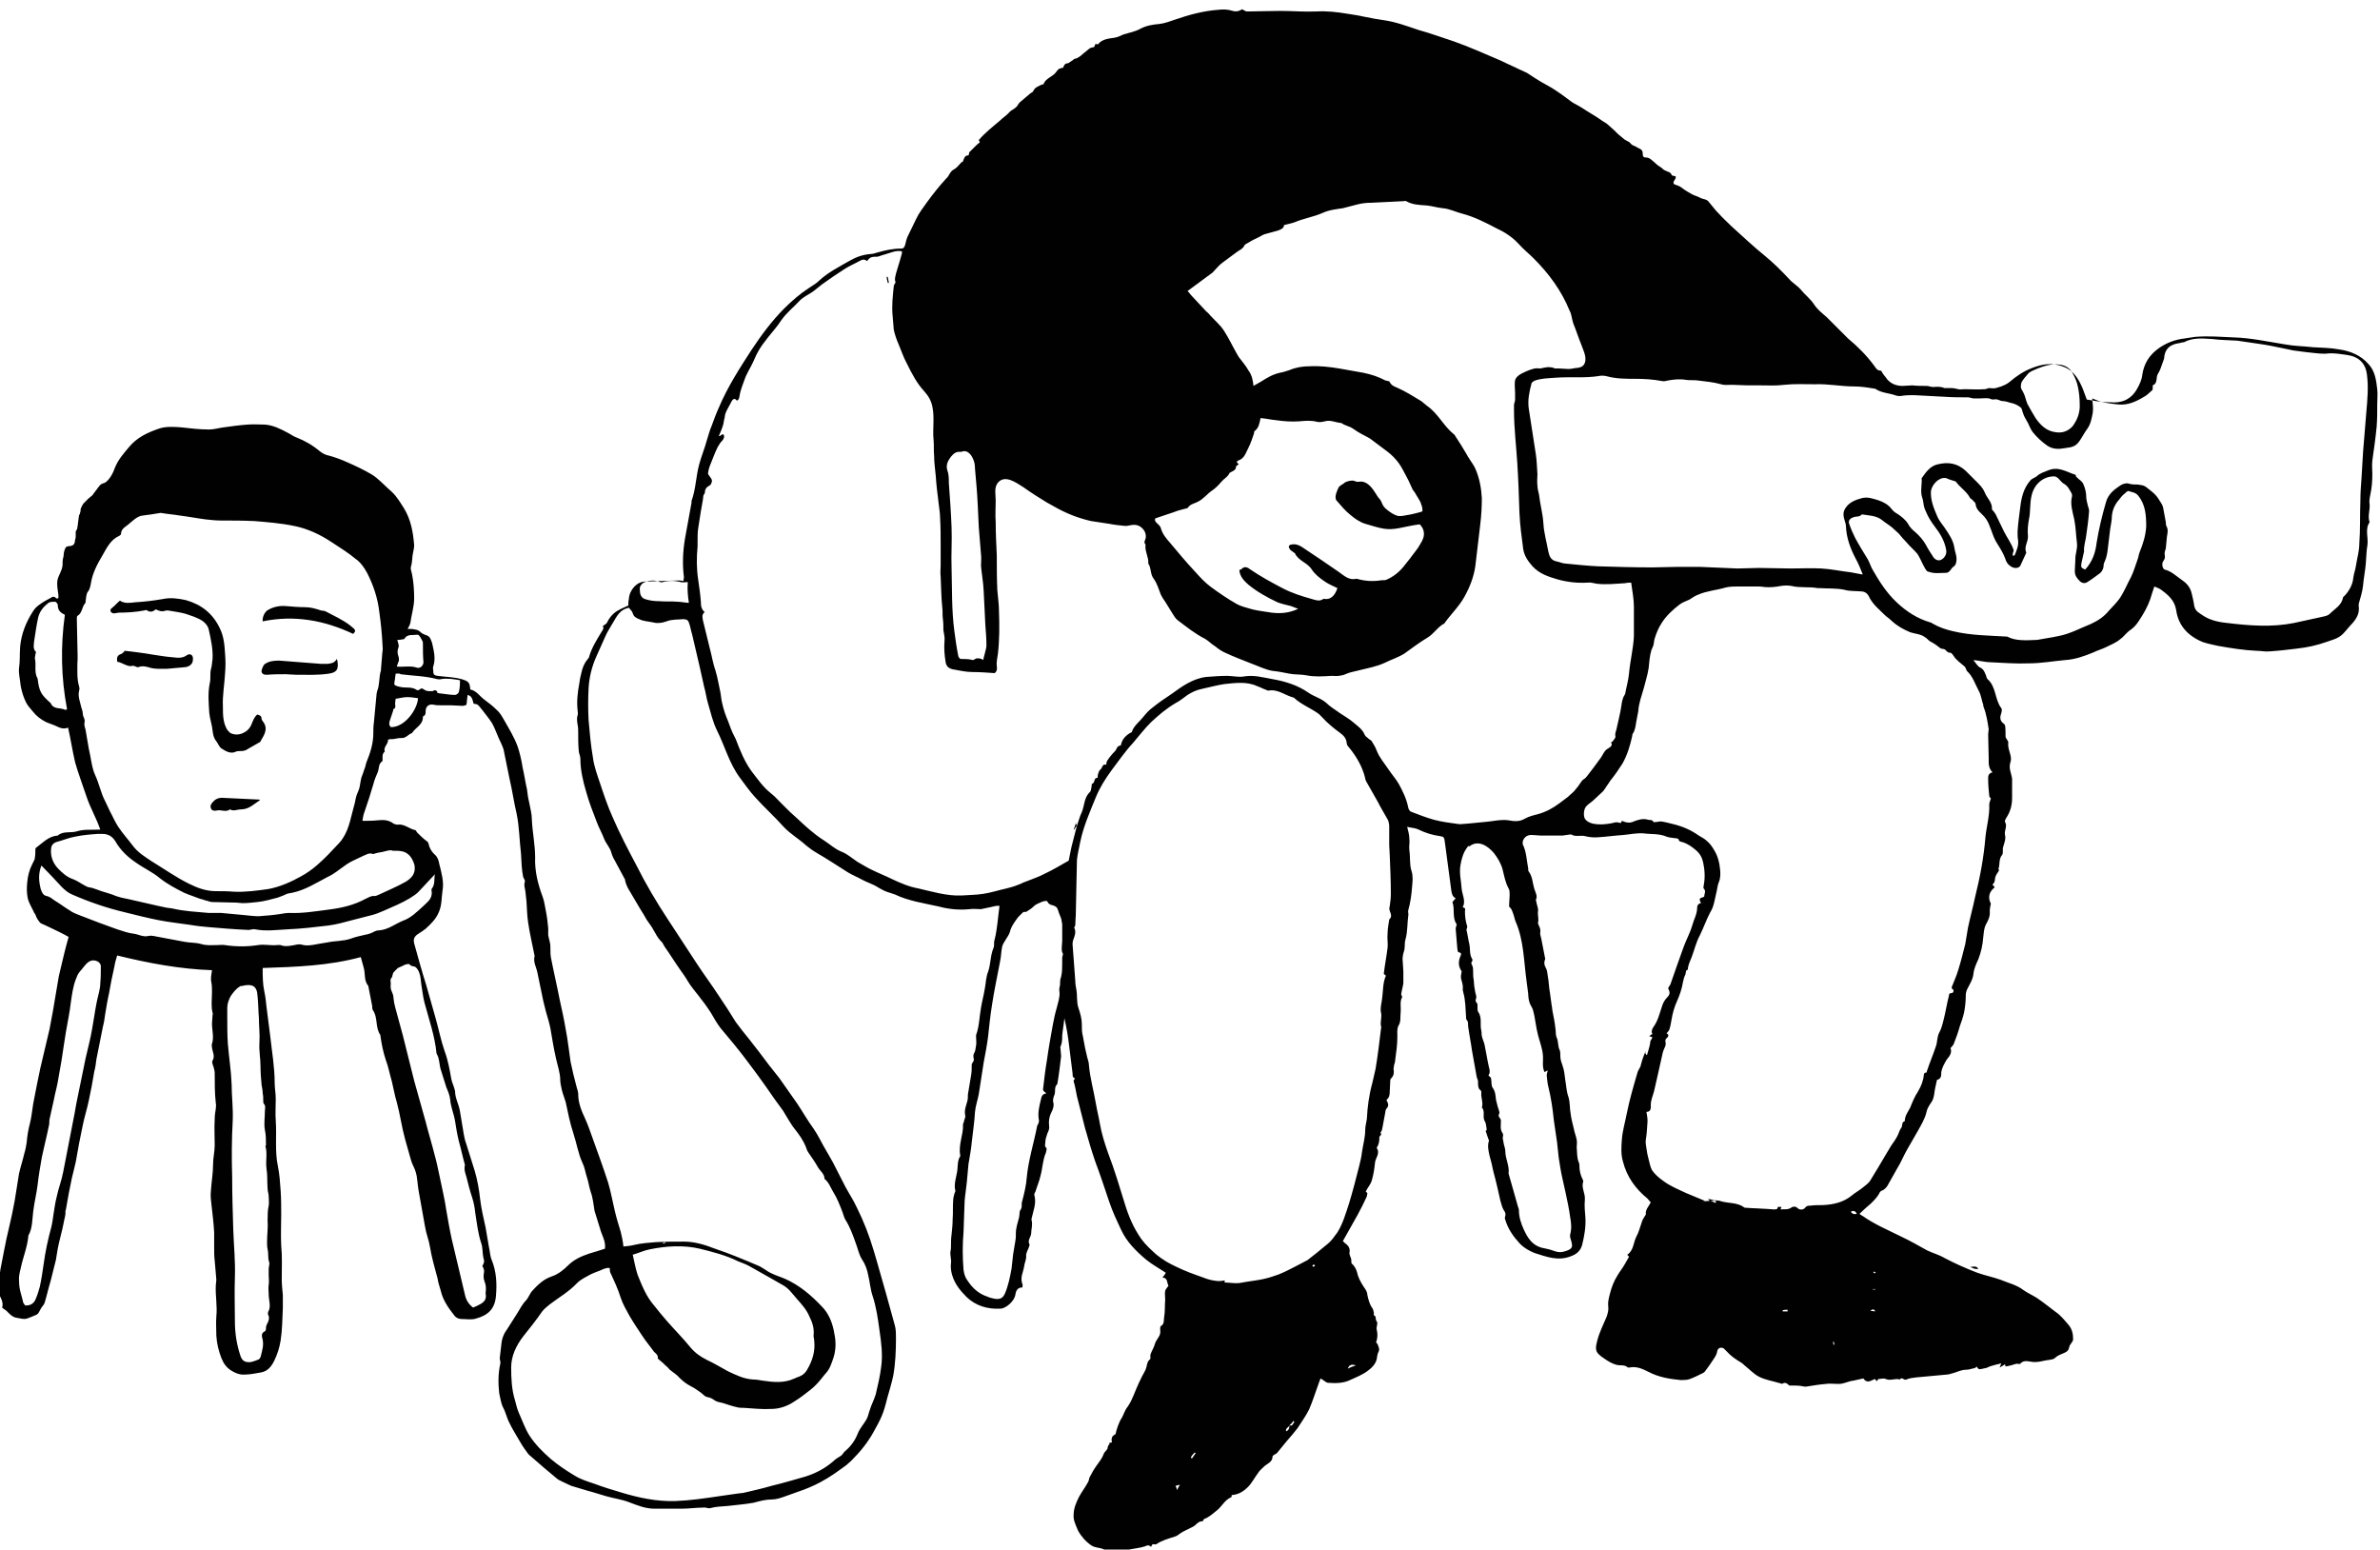 <?xml version="1.0" encoding="utf-8"?>
<!-- Generator: Adobe Illustrator 18.0.0, SVG Export Plug-In . SVG Version: 6.00 Build 0)  -->
<!DOCTYPE svg PUBLIC "-//W3C//DTD SVG 1.1//EN" "http://www.w3.org/Graphics/SVG/1.1/DTD/svg11.dtd">
<svg version="1.1" id="Layer_1" xmlns="http://www.w3.org/2000/svg" xmlns:xlink="http://www.w3.org/1999/xlink" x="0px" y="0px"
	 viewBox="0 0 436.7 284.3" enable-background="new 0 0 436.7 284.3" xml:space="preserve">
<g>
	<path fill-rule="evenodd" clip-rule="evenodd" fill="#010101" d="M302.8,191.1c0.1-0.3,0.3-0.5,0.4-0.8c-0.2-0.1-0.4-0.1-0.6-0.2
		c0.3-0.2,0.4-0.3,0.6-0.4c-0.1-0.2-0.2-0.4-0.1-0.5c0-0.3,0.1-0.5,0.3-0.8c0.8-1.1,1.1-2.4,1.5-3.6c0.2-0.7,0.5-1.3,1-1.8
		c0.4-0.4,0.6-0.8,0.3-1.4c-0.3-0.4,0.2-0.7,0.3-1c0.8-2.3,1.6-4.6,2.4-6.8c0.5-1.4,1.2-2.6,1.6-4c0.3-1.1,0.9-2.1,0.9-3.2
		c0-0.5,0.2-0.8,0.7-0.9c-0.1-0.3-0.3-0.6-0.2-0.8c0.1-0.2,0.5-0.2,0.8-0.4c0-0.5,0.4-1-0.1-1.5c-0.1-0.1,0-0.3,0-0.5
		c0.3-1.5,0.2-2.9-0.1-4.3c-0.2-0.9-0.6-1.6-1.3-2.2c-0.7-0.6-1.5-1.2-2.5-1.5c-0.2-0.1-0.6,0-0.7-0.5c0-0.1-0.3-0.2-0.5-0.2
		c-0.6-0.1-1.2-0.1-1.7-0.3c-1.4-0.6-2.8-0.4-4.2-0.6c-1.3-0.1-2.6,0.2-3.8,0.3c-1.5,0.1-2.9,0.3-4.4,0.4c-0.9,0.1-1.8,0-2.6-0.2
		c-0.8-0.2-1.7,0.2-2.5-0.3c0,0-0.1,0-0.2,0c-0.5,0.1-0.9,0.1-1.4,0.2c-0.4,0-0.8,0-1.3,0c-0.9,0-1.8,0-2.7,0c-0.5,0-1-0.1-1.5-0.1
		c-0.9-0.1-1.6,0.4-1.8,1.2c0,0.2,0,0.4,0,0.5c0.7,1.4,0.7,2.9,1,4.4c0,0.2,0,0.5,0.1,0.6c0.7,0.9,0.7,2.1,1,3.1
		c0.2,0.7,0.7,1.4,0.3,2.1c0,0.1,0.1,0.2,0.1,0.4c0.1,0.6,0.4,1.2,0.3,1.7c-0.1,0.7,0.2,1.4,0,2.1c0,0.2,0.1,0.4,0.2,0.6
		c0.2,0.4,0.3,0.8,0.2,1.3c0,0.3,0.1,0.6,0.2,1c0.2,1.2,0.5,2.4,0.7,3.6c0,0.1,0.1,0.1,0,0.2c-0.2,0.5-0.2,1,0.1,1.5
		c0.3,0.5,0.3,1,0.4,1.6c0.2,1,0.2,2.1,0.4,3.1c0.1,0.7,0.2,1.5,0.3,2.2c0.1,0.4,0.1,0.9,0.2,1.3c0.2,1,0.4,2,0.5,3
		c0.1,0.5,0,1.1,0.2,1.6c0.4,0.8,0.2,1.7,0.6,2.4c0.1,0.3,0.1,0.7,0.1,1.1c0,0.6,0.2,1.1,0.4,1.7c0.3,0.8,0.4,1.8,0.5,2.6
		c0.2,1.1,0.2,2.1,0.6,3.2c0.3,1,0.2,2.1,0.4,3.1c0.1,0.9,0.4,1.9,0.6,2.8c0.1,0.6,0.4,1.3,0.5,1.9c0.1,0.5,0,1,0,1.4
		c0.1,0.9,0,1.9,0.4,2.8c0.1,0.2,0.1,0.4,0.1,0.6c0,0.9,0.2,1.7,0.6,2.5c0.1,0.1,0.1,0.3,0.1,0.4c-0.4,1.1,0.4,2.1,0.3,3.3
		c-0.1,1.1,0,2.2,0.1,3.3c0.1,1.7-0.2,3.4-0.6,5c-0.3,1.1-1,1.7-2.1,2.1c-2.3,0.9-4.4,0.1-6.6-0.6c-1-0.4-1.9-0.9-2.7-1.7
		c-1.2-1.3-2.2-2.7-2.7-4.4c-0.1-0.2-0.1-0.5,0-0.7c0.1-0.4,0-0.7-0.3-1.1c-0.3-0.5-0.4-1.1-0.6-1.7c-0.4-1.8-0.8-3.6-1.3-5.4
		c-0.2-1-0.4-1.9-0.7-2.9c-0.2-0.9-0.4-1.8-0.1-2.7c0-0.1,0-0.2-0.1-0.3c-0.2-0.5-0.3-1-0.5-1.5c0,0,0.2-0.2,0.2-0.2
		c-0.1-0.5-0.1-1.1-0.3-1.5c-0.6-0.8,0.1-1.9-0.6-2.6c0.3-0.9-0.2-1.8-0.1-2.7c0-0.3,0-0.4-0.3-0.6c-0.3-0.3-0.3-0.9-0.3-1.3
		c0-0.2,0-0.4-0.1-0.6c-0.2-0.4-0.2-0.9-0.3-1.3c-0.2-1.3-0.5-2.6-0.7-3.9c-0.2-1.5-0.5-2.9-0.7-4.4c-0.1-0.4,0.1-0.9-0.3-1.3
		c-0.1-0.1-0.1-0.4-0.1-0.6c-0.1-1.5-0.1-3-0.5-4.4c0-0.2-0.1-0.3-0.1-0.5c0.1-0.7-0.1-1.3-0.3-2c-0.1-0.4,0-0.8,0.1-1.4
		c-0.5-0.7-0.7-1.5-0.3-2.6c0.1-0.3,0.5-0.8-0.3-0.9c-0.1,0-0.2-0.5-0.2-0.7c-0.1-1.2-0.2-2.4-0.3-3.6c0-0.2,0.1-0.5,0.2-0.8
		c-0.9-1.2-0.3-2.8-0.8-4.1c0.2-0.2,0.4-0.5,0.6-0.7c-0.6-0.3-0.7-0.8-0.8-1.4c-0.4-3-0.8-6-1.2-9c-0.1-0.8-0.2-0.9-0.9-1
		c-1.4-0.2-2.7-0.6-3.9-1.2c-0.6-0.3-1.3-0.3-2.1-0.5c0.2,0.8,0.4,1.5,0.4,2.2c0.1,0.7-0.1,1.4,0,2.1c0.2,1.3,0,2.6,0.4,3.8
		c0.3,0.9,0.2,1.9,0.1,2.9c-0.1,1.4-0.3,2.9-0.7,4.3c-0.1,0.3,0.1,0.7,0,1c-0.2,1.4-0.1,2.9-0.5,4.3c-0.2,0.6-0.1,1.3-0.2,1.9
		c-0.1,0.5-0.3,0.9-0.3,1.3c-0.1,0.4,0,0.7,0,1.1c0,0.5,0.1,1.1,0.1,1.6c0,0.7,0,1.4,0,2.2c-0.1,0.7-0.3,1.3-0.4,2
		c0,0.1,0.1,0.3,0.2,0.5c-0.5,0.8-0.2,1.9-0.3,2.9c-0.1,0.8,0.1,1.6-0.4,2.4c-0.3,0.6-0.2,1.3-0.2,2c0,1.4-0.2,2.9-0.4,4.3
		c0,0.3-0.1,0.6-0.2,0.9c0,0.2-0.1,0.5-0.1,0.7c0.1,0.6,0.1,1.2-0.4,1.7c-0.1,0.1-0.2,0.2-0.2,0.4c0,0.7-0.1,1.4-0.1,2.1
		c0,0.6-0.1,1.1-0.6,1.5c0.2,0.5,0.6,1,0,1.6c-0.1,0.1-0.2,0.4-0.2,0.6c-0.2,0.9-0.3,1.8-0.5,2.7c-0.1,0.4-0.1,0.8-0.4,1.1
		c0.4,0.5-0.3,0.6-0.2,0.9c0,0.7-0.1,1.3-0.5,1.9c0.7,1-0.2,1.8-0.3,2.7c-0.1,1.1-0.3,2.3-0.6,3.3c-0.2,0.7-0.7,1.2-1.1,2
		c0,0,0.2,0.2,0.3,0.3c0,0.2-0.1,0.4-0.1,0.6c-0.5,1.1-1.1,2.3-1.7,3.4c-0.9,1.6-1.8,3.2-2.7,4.8c0.1,0.1,0.2,0.2,0.3,0.3
		c0.7,0.5,1.1,1,0.9,1.9c0,0.3,0.2,0.7,0.3,1c0.1,0.2,0,0.5,0.1,0.9c0.4,0.3,0.8,0.9,1,1.6c0.2,1,0.7,1.9,1.3,2.8
		c0.3,0.4,0.6,0.9,0.6,1.4c0.2,0.9,0.4,1.7,0.9,2.4c0.2,0.2,0.2,0.6,0.3,0.9c0,0.1-0.1,0.4,0,0.4c0.5,0.2,0.2,0.8,0.5,1.1
		c0.3,0.4-0.1,1,0,1.5c0.2,0.8,0.2,1.5-0.1,2.4c0.1,0.1,0.3,0.3,0.3,0.4c0.2,0.5,0.4,0.9,0.1,1.4c-0.2,0.4-0.2,0.9-0.3,1.3
		c-0.2,0.8-0.8,1.5-1.5,2c-1,0.8-2.3,1.3-3.4,1.8c-1.2,0.6-2.7,0.6-4,0.5c-0.4,0-0.8-0.5-1.4-0.8c-0.1,0.3-0.2,0.5-0.3,0.8
		c-0.6,1.6-1.1,3.3-1.8,4.9c-0.6,1.2-1.4,2.3-2.1,3.4c-0.6,0.8-1.3,1.6-2,2.4c-0.6,0.7-1.2,1.5-1.8,2.2c-0.1,0.1-0.3,0.2-0.5,0.3
		c-0.1,0.1-0.3,0.2-0.3,0.3c0,1.1-1,1.3-1.6,1.9c-0.4,0.4-0.8,0.7-1.1,1.2c-0.6,0.8-1.1,1.8-1.8,2.5c-0.8,0.8-1.7,1.4-3,1.5
		c0,0.1,0,0.4-0.1,0.4c-1.2,0.5-1.7,1.7-2.6,2.4c-0.6,0.5-1.2,1-1.9,1.4c-0.2,0.1-0.5,0.1-0.6,0.4c0,0.1-0.1,0.2-0.2,0.2
		c-0.8,0-1.1,0.7-1.7,1c-0.6,0.3-1.2,0.6-1.8,0.9c-0.2,0.1-0.3,0.2-0.5,0.3c-0.3,0.2-0.6,0.5-1,0.6c-1.2,0.4-2.4,0.7-3.4,1.4
		c-0.2,0.1-0.5,0-0.7,0c-0.1,0.1-0.2,0.3-0.3,0.5c-0.4-0.4-0.7-0.3-1.1-0.1c-0.9,0.3-2,0.4-3,0.6c-1,0.2-2,0.2-3,0.2
		c-0.6,0-1.1,0-1.7-0.3c-0.7-0.3-1.5-0.2-2.2-0.7c-1-0.7-1.8-1.6-2.4-2.7c-0.4-1-0.9-1.9-0.8-2.9c0-1.2,0.5-2.3,1-3.3
		c0.5-0.9,1.1-1.7,1.6-2.6c0.2-0.3,0.2-0.6,0.3-0.9c0.4-0.8,0.8-1.5,1.3-2.2c0.5-0.7,1-1.3,1.3-2.1c0.1-0.4,0.5-0.6,0.7-1
		c0.1-0.3,0-0.6,0.4-0.8c-0.4-0.5,0.6-0.1,0.4-0.6c-0.1-0.2,0-0.6,0.1-0.8c0-0.1,0.2-0.2,0.3-0.3c0.1-0.1,0.2-0.1,0.3-0.2
		c0.1-0.7,0.7-2.4,1.1-2.9c0.4-0.7,0.6-1.5,1.1-2.1c0.5-0.7,0.8-1.4,1.1-2.1c0.6-1.5,1.3-3.1,2.1-4.5c0.2-0.4,0.3-0.8,0.4-1.3
		c0.1-0.3,0.2-0.6,0.5-0.8c0.2-0.1,0-0.6,0.1-0.9c0.2-0.6,0.6-1.2,0.8-1.9c0.2-0.8,1-1.4,1-2.2c0-0.4-0.1-1,0.1-1.1
		c0.7-0.4,0.5-1.1,0.6-1.6c0.2-1.1,0.1-2.2,0.2-3.3c0-0.5-0.1-1.1,0-1.6c0.1-0.3,0.4-0.6,0.6-0.9c-0.3-0.5-0.1-1.5-1.1-1.5
		c0.2-0.3,0.5-0.6,0.6-0.9c-1.2-0.8-2.5-1.5-3.6-2.4c-1.9-1.6-3.6-3.3-4.6-5.5c-0.8-1.7-1.6-3.4-2.2-5.2c-0.8-2.4-1.6-4.8-2.5-7.2
		c-0.7-2-1.3-4.1-1.9-6.2c-0.5-1.9-1-3.9-1.5-5.9c-0.2-0.9-0.3-1.8-0.6-2.7c-0.1-0.3,0.5-0.5,0-0.7c-0.2-0.1-0.2-0.5-0.2-0.8
		c-0.2-1.6-0.4-3.2-0.6-4.8c-0.2-1.8-0.5-3.6-0.9-5.3c-0.1,1.1-0.3,2.1-0.4,3.2c0,0.7,0,1.3-0.3,2c-0.1,0.1,0,0.3,0,0.5
		c0,0.4,0.1,0.9,0.1,1.3c-0.2,1.7-0.4,3.4-0.7,5.1c-0.6,0.5-0.3,1.3-0.5,1.9c-0.2,0.5-0.4,1-0.2,1.6c0.1,0.5-0.1,1.2-0.4,1.7
		c-0.4,0.8-0.5,1.6-0.4,2.5c0.1,0.4-0.1,0.9-0.3,1.3c-0.2,0.6-0.4,1.1-0.4,1.7c0,0.4-0.2,0.7,0.2,1c0.1,0.1,0,0.6-0.1,0.9
		c-0.6,1.4-0.6,2.9-1,4.3c-0.2,0.9-0.6,1.8-0.9,2.8c-0.1,0.2-0.3,0.5-0.2,0.7c0.4,1.5-0.2,2.8-0.5,4.2c0,0.1-0.1,0.3,0,0.4
		c0.2,0.9-0.1,1.7-0.1,2.5c-0.1,0.6-0.7,1.2-0.3,1.9c0.1,0.1-0.1,0.3-0.1,0.5c-0.2,0.6-0.6,1.1-0.5,1.7c0,0.5-0.2,1-0.3,1.4
		c-0.1,0.7-0.3,1.4-0.5,2.1c-0.1,0.5-0.1,1.1,0.1,1.6c0.1,0.2,0,0.3,0,0.6c-0.9,0-1.2,0.6-1.3,1.4c-0.2,1.1-1.7,2.5-2.8,2.5
		c-2.3,0.1-4.4-0.5-6.1-2.1c-1.2-1.2-2.2-2.4-2.7-4.1c-0.2-0.7-0.3-1.4-0.2-2.2c0.1-0.6-0.2-1.4-0.1-2.1c0.1-0.4,0.1-0.8,0.1-1.2
		c0-0.6,0-1.2,0.1-1.9c0.1-0.9,0.2-1.9,0.2-2.8c0.1-1.2,0-2.4,0.1-3.5c0-0.4,0.1-0.7,0.2-1.1c0-0.2,0.2-0.4,0.2-0.6
		c-0.3-1.2,0.1-2.3,0.3-3.4c0.2-1,0-2.1,0.6-3c0,0,0-0.1,0-0.1c-0.4-2,0.6-3.8,0.5-5.7c0-0.2,0.2-0.4,0.2-0.7c0.1-0.3,0.3-0.7,0.2-1
		c-0.2-1,0.2-1.8,0.4-2.6c0.1-0.4,0.1-0.8,0.1-1.2c0.2-1.2,0.4-2.4,0.6-3.6c0.1-0.6,0.1-1.2,0.1-1.9c0-0.1,0.1-0.3,0.2-0.4
		c0.1-0.2,0.2-0.3,0.2-0.5c-0.1-0.5-0.2-0.8,0.1-1.3c0.2-0.3,0.2-0.9,0.3-1.3c0.1-0.5,0-1,0-1.5c0-0.1,0-0.3,0-0.4
		c0.6-1.6,0.6-3.4,0.9-5c0.2-1.2,0.5-2.3,0.7-3.5c0.2-1,0.2-2.1,0.6-3.1c0.5-1.4,0.4-3,1-4.4c0.2-0.4,0-1,0.2-1.5
		c0.5-2,0.6-4.1,0.9-6.2c-0.7-0.1-1.3,0.2-2,0.3c-0.5,0.1-0.9,0.2-1.4,0.3c-0.7,0-1.4-0.1-2.1,0c-1.9,0.2-3.9,0-5.7-0.5
		c-2.7-0.6-5.5-1-8-2.2c-0.3-0.1-0.6-0.2-0.9-0.3c-0.8-0.2-1.5-0.6-2.2-1c-0.9-0.6-2-0.9-2.9-1.4c-0.9-0.5-1.9-0.9-2.7-1.4
		c-1.9-1.2-3.7-2.4-5.6-3.5c-0.7-0.4-1.4-0.9-2-1.4c-1.3-1.2-2.9-2.1-4.1-3.4c-1.7-1.9-3.6-3.6-5.3-5.5c-1-1.1-1.9-2.4-2.8-3.6
		c-1.9-2.6-2.7-5.7-4.1-8.5c-0.8-1.6-1.2-3.4-1.7-5.1c-0.3-1-0.4-2-0.7-3c-0.3-1.2-0.5-2.4-0.8-3.6c-0.5-2-0.9-4-1.4-6
		c-0.2-0.6-0.3-1.3-0.5-1.9c-0.2-0.7-0.4-0.9-1.2-0.9c-1,0.1-2,0-3,0.4c-0.8,0.3-1.7,0.4-2.4,0.2c-0.9-0.2-1.8-0.2-2.6-0.6
		c-0.5-0.2-1-0.4-1.2-1.1c-0.1-0.4-0.5-0.7-0.7-1c-1.6,0.3-2.2,1.5-2.9,2.7c-0.1,0.2-0.2,0.3-0.3,0.5c-0.4,0.7-0.8,1.3-1.1,2
		c-0.6,1.3-1.1,2.5-1.7,3.8c-0.8,1.8-1.3,3.8-1.4,5.8c-0.1,1.9-0.1,3.9,0,5.8c0.2,2.3,0.4,4.6,0.8,6.9c0.2,1.6,0.8,3.2,1.3,4.7
		c0.7,2.1,1.4,4.2,2.3,6.2c1.3,3,2.8,5.9,4.4,8.9c1.7,3.4,3.6,6.6,5.7,9.8c1.8,2.7,3.5,5.4,5.3,8.1c1.3,2,2.8,4,4.1,6
		c1.1,1.6,2.1,3.2,3.1,4.8c0.8,1.1,1.6,2.1,2.5,3.2c1.2,1.5,2.4,3.1,3.6,4.7c0.6,0.8,1.3,1.6,1.9,2.4c1.1,1.6,2.2,3.1,3.3,4.7
		c1,1.5,1.9,3.1,3,4.6c0.9,1.3,1.5,2.7,2.3,4c0.4,0.7,0.8,1.4,1.2,2.1c0.8,1.5,1.5,3,2.3,4.5c0.7,1.3,1.5,2.5,2.1,3.8
		c1.3,2.6,2.3,5.2,3.1,7.9c0.8,2.6,1.5,5.3,2.3,8c0.5,1.9,1.1,3.9,1.6,5.8c0.2,0.7,0.2,1.5,0.2,2.3c0,2.3-0.1,4.7-0.5,6.9
		c-0.3,1.4-0.7,2.7-1.1,4.1c-0.3,1.2-0.6,2.4-1.1,3.5c-0.4,0.9-0.9,1.8-1.4,2.7c-1.1,2-2.5,3.7-4.1,5.3c-0.3,0.3-0.6,0.5-0.9,0.8
		c-1.5,1.1-3,2.2-4.7,3.1c-1.3,0.7-2.7,1.3-4.2,1.8c-0.9,0.3-1.9,0.7-2.8,1c-0.6,0.2-1.3,0.4-1.9,0.4c-1.2,0-2.3,0.3-3.4,0.6
		c-1.6,0.3-3.2,0.4-4.8,0.6c-1.1,0.1-2.1,0.1-3.2,0.4c-0.4,0.1-0.8-0.2-1.3-0.1c-1.3,0-2.6,0.2-3.9,0.2c-1.7,0-3.4,0-5,0
		c-1.7,0-3.1-0.6-4.7-1.2c-1.3-0.5-2.8-0.7-4.2-1.1c-1.1-0.3-2.2-0.7-3.4-1c-1-0.3-2-0.6-3-0.9c-0.5-0.2-1-0.5-1.5-0.7
		c-0.4-0.2-0.9-0.4-1.2-0.7c-1.6-1.3-3.2-2.7-4.8-4.1c-0.3-0.2-0.5-0.5-0.7-0.8c-0.6-0.8-1.1-1.6-1.6-2.5c-0.5-0.9-1.1-1.8-1.5-2.7
		c-0.5-0.9-0.7-2-1.2-2.9c-0.4-0.8-0.5-1.8-0.7-2.6c-0.2-1.8-0.2-3.6,0.2-5.4c0.1-0.3-0.1-0.7-0.1-1c0.1-0.9,0.2-1.7,0.3-2.6
		c0.1-1.1,0.5-2,1.1-2.8c0.8-1.3,1.7-2.6,2.5-4c0.3-0.5,0.6-0.9,1-1.3c0.4-0.5,0.6-1.1,1-1.6c1-1.1,2.1-2.2,3.6-2.7
		c1.2-0.4,2.2-1.2,3-2c1.1-1.1,2.4-1.7,3.9-2.2c1-0.3,2-0.6,2.9-0.9c0.2-1.4-0.6-2.5-0.9-3.7c-0.3-1-0.6-1.9-0.9-2.9
		c0-0.1-0.1-0.2-0.1-0.3c-0.2-1.2-0.3-2.4-0.7-3.5c-0.3-0.9-0.4-1.8-0.7-2.7c-0.3-0.9-0.4-1.8-0.8-2.6c-0.8-1.7-1.1-3.7-1.7-5.5
		c-0.6-1.8-1-3.8-1.4-5.7c-0.2-0.7-0.5-1.4-0.7-2.2c-0.1-0.6-0.3-1.2-0.3-1.8c0-1.4-0.5-2.7-0.8-4.1c-0.4-1.8-0.7-3.6-1-5.4
		c-0.2-1-0.5-2-0.8-3c-0.2-0.7-0.3-1.3-0.5-2c-0.4-1.8-0.7-3.5-1.1-5.3c-0.2-1-0.8-1.9-0.5-3c-0.4-2.1-0.9-4.1-1.2-6.2
		c-0.2-1.3-0.2-2.6-0.3-3.9c-0.1-0.6-0.1-1.2-0.2-1.8c-0.1-0.6-0.3-1.1-0.1-1.7c0.1-0.3-0.2-0.6-0.3-0.9c-0.3-1.4-0.3-2.8-0.4-4.3
		c-0.3-2.4-0.3-4.9-0.8-7.3c-0.5-2.1-0.8-4.3-1.3-6.4c-0.4-1.8-0.7-3.6-1.1-5.4c-0.2-0.7-0.6-1.4-0.9-2.1c-0.4-0.9-0.7-1.8-1.2-2.7
		c-0.5-0.8-1.1-1.5-1.7-2.3c-0.1-0.2-0.3-0.3-0.4-0.5c-0.5-0.6-0.5-0.7-1.3-0.8c-0.2-0.6-0.2-1.4-1.1-1.6c-0.1,0.6-0.1,1.2-0.2,1.8
		c-0.2,0.1-0.5,0.2-0.7,0.2c-0.7,0-1.5-0.1-2.2-0.1c-0.6,0-1.1,0-1.7,0c-0.5,0-1,0-1.4-0.1c-0.9-0.2-1.5,0.3-1.5,1.2
		c0,0.4,0,0.7-0.4,0.9c-0.1,0-0.1,0.1-0.1,0.2c0,1.4-1.4,1.9-2,2.9c-0.7,0.2-1.1,1-2,0.9c-0.4,0-0.9,0.1-1.4,0.2c-0.3,0-0.7,0-1,0.1
		c0.1,0.8-0.9,1.3-0.6,2.2c-0.5,0.4-0.4,0.9-0.4,1.5c0,0.1,0,0.3-0.1,0.3c-0.7,0.5-0.5,1.3-0.8,2c-0.3,0.7-0.6,1.4-0.8,2.2
		c-0.5,1.7-1,3.3-1.6,5c-0.2,0.5-0.3,1-0.4,1.7c1,0,1.9,0,2.8-0.1c1-0.1,2-0.1,2.9,0.6c0.2,0.1,0.5,0.2,0.7,0.2
		c1.3-0.2,2.2,0.8,3.3,1c0.1,0,0.2,0.2,0.3,0.4c0.6,0.6,1.2,1.2,1.9,1.7c0.1,0.1,0.2,0.2,0.2,0.3c0.2,0.9,0.6,1.6,1.3,2.2
		c0.4,0.4,0.6,1,0.7,1.6c0.4,1.6,0.9,3.3,0.6,4.9c-0.2,1.3-0.1,2.7-0.7,4c-0.5,1.2-1.4,2.1-2.4,3c-0.4,0.3-0.8,0.6-1.3,0.9
		c-0.8,0.5-1,1-0.8,1.8c0.7,2.5,1.4,5.1,2.2,7.6c0.6,2,1.1,4,1.7,6c0.6,2.1,1,4.2,1.7,6.2c0.6,1.6,0.9,3.3,1.2,5
		c0.1,0.6,0.4,1.2,0.6,1.9c0,0.1,0.1,0.3,0.1,0.4c0,1.3,0.7,2.4,0.9,3.7c0.2,1.4,0.5,2.8,0.7,4.2c0.1,0.5,0.2,1.1,0.4,1.6
		c0.5,1.7,1.1,3.4,1.6,5.1c0.5,1.7,0.8,3.4,1,5.2c0.2,1.7,0.6,3.4,1,5.2c0.2,1.2,0.4,2.4,0.6,3.5c0.2,0.8,0.2,1.7,0.5,2.4
		c0.9,2.2,1,4.4,0.8,6.7c-0.2,2.3-1.4,3.5-3.6,4.1c-0.9,0.3-1.8,0.1-2.7,0.1c-0.5,0-1-0.2-1.3-0.6c-1.1-1.4-2.1-2.8-2.5-4.5
		c-0.2-0.8-0.5-1.5-0.6-2.3c-0.5-1.9-1.1-3.9-1.4-5.8c-0.2-1.3-0.7-2.4-0.9-3.7c-0.4-2.2-0.8-4.4-1.2-6.7c-0.2-1.1-0.2-2.3-0.5-3.3
		c-0.2-0.8-0.7-1.5-0.9-2.3c-0.4-1.3-0.7-2.6-1.1-3.9c-0.6-2.2-0.9-4.5-1.5-6.7c-0.4-1.3-0.6-2.6-0.9-3.8c-0.4-1.3-0.6-2.6-1.1-3.9
		c-0.5-1.5-0.8-3-1-4.5c0,0,0-0.1,0-0.1c-1-1.4-0.4-3.2-1.4-4.6c-0.1-0.2-0.1-0.5-0.1-0.7c-0.2-1.2-0.5-2.4-0.7-3.6c0,0,0-0.1,0-0.1
		c-0.9-1-0.5-2.3-0.9-3.5c-0.2-0.6-0.3-1.2-0.5-1.8c-5.9,1.6-11.9,1.8-18,2c0,1.5,0,2.9,0.3,4.3c0.2,0.9,0.3,1.8,0.4,2.8
		c0.2,1.8,0.5,3.7,0.7,5.5c0.3,2.8,0.8,5.6,0.8,8.4c0,1,0.2,2,0.2,3c0,1.3-0.1,2.7,0,4c0.2,2.8-0.2,5.6,0.4,8.4
		c0.3,1.5,0.4,3,0.5,4.5c0.1,1.5,0.1,2.9,0.1,4.4c0,1.9-0.1,3.7,0,5.6c0.2,2,0.1,4.1,0.1,6.1c0,1,0.1,2,0.2,3c0,0.8,0,1.6,0,2.4
		c-0.1,2-0.1,4-0.4,5.9c-0.2,1.3-0.6,2.6-1.2,3.8c-0.5,1-1.2,1.9-2.4,2.1c-1.1,0.2-2.1,0.4-3.2,0.4c-0.9,0-1.5-0.3-2.2-0.7
		c-1-0.6-1.5-1.4-1.9-2.4c-0.5-1.3-0.8-2.6-0.9-4c0-1.2-0.1-2.4,0-3.6c0.2-1.9-0.2-3.8-0.1-5.7c0-0.3,0.1-0.7,0.1-1
		c-0.1-1.2-0.2-2.4-0.3-3.5c-0.1-0.8-0.1-1.5-0.1-2.3c0-1,0-2,0-2.9c-0.1-1.7-0.3-3.4-0.5-5.1c-0.1-0.8-0.2-1.7-0.1-2.5
		c0.1-1.6,0.4-3.3,0.4-4.9c0-1.2,0.3-2.3,0.3-3.5c0-1.6-0.1-3.2,0-4.8c0-0.6,0.1-1.3,0.2-1.9c0-0.3,0.1-0.7,0-1
		c-0.2-1.8-0.2-3.7-0.2-5.5c0-0.4-0.1-0.7-0.2-1.1c-0.1-0.4-0.4-0.9-0.2-1.2c0.5-0.8,0-1.6-0.1-2.4c0-0.2-0.1-0.5,0-0.7
		c0.4-1.2,0-2.5,0-3.7c0-0.5,0.1-1,0.1-1.5c0-0.2,0.1-0.4,0-0.5c-0.3-1.3-0.1-2.5-0.1-3.8c0-0.6,0-1.2-0.1-1.7
		c-0.2-0.8,0-1.5,0.1-2.3c-5.9-0.2-11.7-1.3-17.4-2.7c-0.2,0.7-0.4,1.3-0.5,2c-0.4,1.7-0.7,3.3-1,5c-0.3,1.3-0.5,2.6-0.7,3.8
		c-0.1,0.7-0.2,1.5-0.4,2.2c-0.4,2-0.8,4-1.2,6c-0.1,0.8-0.2,1.6-0.4,2.3c-0.3,1.8-0.6,3.5-1,5.3c-0.3,1.5-0.8,3-1.1,4.5
		c-0.5,2.3-0.9,4.5-1.3,6.8c-0.2,1-0.5,2-0.7,2.9c-0.4,1.9-0.8,3.9-1.1,5.8c0,0.1-0.1,0.2-0.1,0.3c0.1,0.7-0.2,1.4-0.3,2.1
		c-0.3,1.6-0.8,3.2-1.1,4.8c-0.1,0.4-0.1,0.8-0.2,1.2c0,0.2-0.1,0.4-0.1,0.7c-0.3,1.3-0.7,2.7-1,4c-0.4,1.3-0.7,2.7-1.1,4
		c-0.1,0.4-0.5,0.7-0.7,1.1c-0.3,0.5-0.4,1-1,1.2c-0.5,0.2-0.9,0.4-1.5,0.6c-0.6,0.2-1.2,0-1.8-0.1c-0.9-0.1-1.4-0.7-1.9-1.2
		c-0.3-0.3-0.6-0.4-0.9-0.7c0.3-1-0.3-1.9-0.8-2.8c0.1-0.3,0.1-0.7,0.2-1.1c0-0.5-0.2-1,0-1.6c0.2-0.5,0.2-1.1,0.3-1.6
		c0.5-2.4,0.9-4.9,1.5-7.3c0.4-1.7,0.8-3.5,1.1-5.2c0.3-1.7,0.5-3.3,0.8-5c0.3-1.3,0.7-2.5,1-3.8c0.2-0.6,0.3-1.3,0.4-1.9
		c0.1-1.2,0.3-2.4,0.6-3.5c0.3-1.2,0.4-2.4,0.6-3.6c0.2-1.2,0.5-2.4,0.7-3.6c0.2-1,0.4-1.9,0.6-2.9c0.6-2.4,1.1-4.8,1.7-7.2
		c0.2-1.1,0.4-2.2,0.6-3.2c0.4-2.2,0.7-4.3,1.1-6.5c0.3-1.4,0.7-2.8,1-4.2c0.2-0.9,0.5-1.9,0.8-3c-0.5-0.3-1.1-0.6-1.7-0.9
		c-1.1-0.5-2.2-1.1-3.4-1.6c-0.2-0.1-0.9-1.1-0.9-1.4c-0.1-0.2-0.2-0.4-0.3-0.5c-0.4-0.9-1-1.8-1.2-2.7c-0.2-0.9-0.2-2-0.1-2.9
		c0.1-1.2,0.4-2.3,0.9-3.3c0.1-0.2,0.2-0.4,0.3-0.6c0.1-0.2,0.2-0.4,0.2-0.6c0.1-0.5,0.1-1.1,0.1-1.6c0-0.1,0.1-0.3,0.3-0.4
		c1.2-0.9,2.2-2,3.8-2.1c1-0.9,2.4-0.4,3.6-0.8c1.3-0.4,2.7-0.2,4.2-0.3c-0.7-2.1-1.8-3.9-2.5-6c-0.7-2.1-1.5-4.2-2.1-6.3
		c-0.5-2.1-0.8-4.2-1.3-6.4c-0.8,0.3-1.4,0.1-2-0.2c-0.6-0.3-1.3-0.5-2-0.8c-1-0.5-1.8-1.1-2.5-2c-0.4-0.5-0.9-1-1.2-1.6
		c-0.5-1-0.8-2-1-3.1c-0.1-1.1-0.4-2.2-0.3-3.2c0.2-1.3,0.1-2.6,0.2-3.9c0.2-2.4,1.1-4.6,2.4-6.6c0.5-0.8,1.3-1.3,2.1-1.8
		c0.4-0.2,0.7-0.4,1.1-0.6c0.2-0.1,0.4-0.3,0.6-0.2c0.2,0,0.3,0.2,0.5,0.3c0.5,0.1,0.3-0.5,0.3-0.8c-0.1-0.7-0.2-1.3-0.2-2
		c0-1,0.5-1.6,0.8-2.5c0.2-0.5,0.2-0.9,0.2-1.5c0-0.5,0.2-0.8,0.2-1.3c0-0.4,0.2-1,0.4-1.3c0.3-0.3,0.9-0.1,1.3-0.4
		c0.4-0.3,0.3-0.6,0.4-1c0.1-0.3,0.1-0.4,0.1-0.7c0-0.3,0-0.6,0-0.8c0.1-0.2,0.3-0.4,0.3-0.7c0-0.2,0.1-0.4,0.1-0.7
		c0.1-0.5,0.1-1,0.2-1.5c0-0.1,0.2-0.3,0.2-0.5c0.1-0.3,0.1-0.4,0.1-0.7c0.1-0.3,0.3-0.7,0.5-1c0.3-0.3,0.6-0.6,0.9-0.9
		c0.2-0.2,0.4-0.3,0.6-0.5c0.3-0.2,0.3-0.4,0.5-0.6c0.3-0.4,0.6-0.8,0.9-1.2c0.3-0.4,0.6-0.5,1-0.6c0.9-0.5,1.6-1.9,1.9-2.8
		c0.6-1.5,1.6-2.6,2.6-3.8c1.4-1.7,3.3-2.6,5.3-3.3c1.3-0.5,2.8-0.4,4.2-0.3c1.7,0.2,3.5,0.4,5.2,0.4c0.9,0,1.8-0.3,2.7-0.4
		c1.4-0.2,2.9-0.4,4.3-0.5c1.1-0.1,2.1,0,3.2,0c1.5,0.1,2.9,0.8,4.2,1.5c0.6,0.3,1.1,0.7,1.7,0.9c1.5,0.6,2.9,1.4,4.2,2.5
		c0.5,0.4,1.1,0.7,1.7,0.8c1.1,0.3,2.2,0.7,3.3,1.2c1.6,0.7,3.1,1.4,4.6,2.3c1.1,0.7,2,1.7,3,2.6c0.6,0.5,1.2,1.1,1.6,1.7
		c0.4,0.5,0.8,1.2,1.2,1.8c1.3,2.1,1.7,4.4,1.9,6.8c0,0.5-0.1,0.9-0.2,1.4c-0.2,0.8-0.1,1.7-0.4,2.6c-0.1,0.4,0.1,0.8,0.2,1.3
		c0.3,1.5,0.4,3,0.4,4.5c0,1.5-0.5,3-0.7,4.5c-0.1,0.4-0.3,0.7-0.5,1.1c0.4,0,0.6,0,0.8,0c0.6,0.1,1.1,0.1,1.6,0.6
		c0.2,0.2,0.6,0.4,0.9,0.5c0.9,0.2,1,1,1.2,1.5c0.3,1.4,0.7,2.8,0.2,4.3c-0.1,0.2,0,0.5,0,0.7c0,0.7,0.1,0.9,0.8,1
		c1.5,0.2,2.9,0.2,4.4,0.6c1.3,0.4,1.5,0.6,1.6,1.9c1.1,0.2,1.7,1.2,2.5,1.8c0.8,0.6,1.6,1.2,2.3,1.9c0.6,0.5,1,1.2,1.4,1.9
		c0.9,1.6,1.9,3.2,2.5,4.9c0.4,1.2,0.7,2.5,0.9,3.8c0.3,1.3,0.5,2.7,0.8,4c0.1,0.8,0.2,1.6,0.4,2.4c0.2,1.1,0.5,2.1,0.5,3.2
		c0.1,2.3,0.6,4.6,0.6,6.9c-0.1,2.5,0.5,4.9,1.4,7.3c0.3,0.8,0.4,1.8,0.6,2.7c0.2,1,0.3,2,0.4,3c0,0.4,0,0.9,0,1.3
		c0.1,0.4,0.2,0.9,0.3,1.3c0.1,0.4,0.1,0.7,0.1,1.1c0,0.6,0,1.2,0.1,1.7c0.5,2.6,1.1,5.1,1.6,7.7c0.4,1.8,0.8,3.6,1.1,5.4
		c0.4,2,0.6,4,0.9,6c0.3,1.5,0.7,3.1,1.1,4.6c0.1,0.4,0.3,0.9,0.3,1.3c0,1.7,0.6,3.1,1.3,4.6c0.5,1.1,0.9,2.3,1.3,3.4
		c1,2.8,2,5.5,2.9,8.3c0.5,1.7,0.8,3.4,1.2,5.1c0.3,1.3,0.7,2.6,1.1,3.9c0.2,0.8,0.4,1.7,0.5,2.7c0.7-0.1,1.3-0.1,2-0.3
		c1.3-0.3,2.6-0.4,3.9-0.5c1.7-0.1,3.4-0.1,5.2-0.1c2,0,3.9,0.6,5.7,1.3c2.7,0.9,5.3,2,7.9,3.1c0.5,0.2,0.9,0.5,1.4,0.8
		c1.1,0.8,2.3,1.1,3.5,1.6c2.7,1.2,4.8,3,6.8,5.1c1.3,1.3,2,3.1,2.3,5c0.3,1.4,0.3,2.8-0.1,4.2c-0.4,1.2-0.7,2.3-1.6,3.2
		c-0.5,0.6-1,1.3-1.6,1.9c-0.4,0.4-0.7,0.7-1.1,1c-0.9,0.7-1.9,1.5-2.9,2.1c-1.3,0.9-2.8,1.4-4.3,1.4c-1.7,0.1-3.3-0.1-5-0.2
		c-0.4,0-0.8,0-1.2-0.1c-0.9-0.2-1.8-0.5-2.7-0.8c-0.5-0.1-1.1-0.2-1.5-0.5c-0.4-0.3-0.8-0.5-1.4-0.6c-0.4-0.1-0.7-0.5-1.1-0.8
		c-0.6-0.4-1.1-0.8-1.7-1.1c-0.8-0.4-1.5-0.9-2.2-1.6c-0.5-0.6-1.2-1-1.8-1.5c-0.2-0.2-0.4-0.5-0.7-0.7c-0.4-0.4-0.7-0.7-1.1-1
		c-0.1-0.1-0.4-0.3-0.4-0.4c0.1-0.6-0.4-0.9-0.7-1.2c-0.7-1-1.5-1.9-2.2-3c-0.8-1.2-1.6-2.4-2.3-3.6c-0.6-1.1-1.2-2.1-1.6-3.3
		c-0.5-1.6-1.2-3.1-1.9-4.6c-0.1-0.2-0.1-0.5-0.1-0.8c-0.3-0.2-0.7,0-1.1,0.1c-0.8,0.4-1.6,0.6-2.4,1c-0.9,0.5-1.8,0.9-2.5,1.6
		c-1.5,1.6-3.3,2.6-5,3.9c-0.5,0.4-1,0.8-1.4,1.3c-1.1,1.6-2.3,3.1-3.5,4.6c-1.3,1.7-2.2,3.6-2.2,5.7c0,2,0.1,4.1,0.7,6
		c0.2,0.8,0.4,1.6,0.7,2.3c0.6,1.3,1.1,2.8,1.9,4.1c1.1,1.7,2.5,3.1,4,4.4c1.3,1.1,2.8,2.1,4.3,3c1.1,0.7,2.4,1.1,3.6,1.5
		c1.6,0.6,3.2,1.1,4.9,1.6c3.3,1,6.6,1.7,10,1.6c2.7-0.1,5.4-0.5,8.1-0.9c1.2-0.2,2.3-0.3,3.5-0.5c0.3,0,0.6-0.1,0.9-0.1
		c1.7-0.4,3.5-0.8,5.2-1.3c2.1-0.5,4.1-1.1,6.2-1.7c1.9-0.6,3.6-1.5,5.1-2.8c0.4-0.4,0.9-0.7,1.4-1c0.3-0.2,0.4-0.5,0.7-0.8
		c1.1-0.9,1.9-2,2.4-3.3c0.4-1,1.1-1.7,1.6-2.6c0.3-0.5,0.4-1.2,0.6-1.7c0.3-1,0.8-1.9,1.1-2.9c0.4-1.7,0.8-3.4,1-5.1
		c0.3-2.2,0-4.4-0.3-6.5c-0.3-2.2-0.6-4.4-1.3-6.5c-0.4-1.2-0.5-2.6-0.8-3.8c-0.2-1-0.5-1.9-1.1-2.8c-0.6-0.9-0.8-2.1-1.2-3.1
		c-0.5-1.4-1-2.8-1.8-4.1c-0.3-0.4-0.4-1-0.6-1.5c-0.5-1.3-1-2.6-1.7-3.7c-0.5-0.8-0.8-1.8-1.6-2.4c0-1-0.9-1.5-1.3-2.3
		c-0.5-0.9-1.1-1.7-1.7-2.6c-0.2-0.3-0.3-0.6-0.4-0.9c-0.5-1.3-1.3-2.4-2.1-3.4c-0.5-0.6-0.8-1.2-1.2-1.8c-0.3-0.5-0.6-1-0.9-1.5
		c-1.1-1.5-2.2-3-3.2-4.5c-1-1.4-2-2.8-3-4.1c-0.9-1.2-1.8-2.4-2.8-3.6c-0.8-1-1.7-2-2.5-3c-0.6-0.8-1.2-1.8-1.7-2.7
		c-0.7-1.1-1.5-2.2-2.3-3.2c-0.7-0.9-1.4-1.7-2-2.7c-0.4-0.7-0.9-1.4-1.4-2.1c-1-1.4-1.9-2.9-2.9-4.3c-0.2-0.3-0.3-0.7-0.6-0.9
		c-0.6-0.6-1-1.4-1.4-2.1c-0.3-0.6-0.8-1.2-1.2-1.8c-0.4-0.7-0.8-1.4-1.2-2c-0.8-1.3-1.5-2.6-2.3-3.9c-0.2-0.4-0.4-0.9-0.5-1.4
		c0-0.1,0-0.2-0.1-0.3c-0.7-1.3-1.4-2.6-2.1-3.9c-0.1-0.2-0.2-0.5-0.3-0.8c-0.2-0.9-0.9-1.6-1.3-2.5c-0.4-1.1-1-2.1-1.4-3.2
		c-0.7-1.8-1.4-3.6-1.9-5.4c-0.6-2-1.1-4.1-1.1-6.2c0-0.5-0.3-1-0.3-1.5c-0.1-1.1-0.1-2.2-0.1-3.3c0-0.5,0-0.9-0.1-1.4
		c-0.1-0.6-0.2-1.2,0-1.8c0.1-0.3,0-0.5,0-0.8c-0.2-1.7,0-3.4,0.3-5c0.1-0.7,0.2-1.3,0.4-2c0.2-0.9,0.5-1.7,1.1-2.4
		c0.1-0.2,0.3-0.3,0.3-0.5c0.5-1.7,1.4-3.1,2.3-4.6c0.2-0.3,0.5-0.7,0.2-1c0.3-0.3,0.7-0.4,0.8-0.7c0.5-1,1.2-1.8,2.2-2.3
		c0.5-0.3,1.1-0.5,1.7-0.8c0-0.4,0-0.8,0.1-1.2c0.1-1.7,1.5-3.2,3-3.2c2-0.1,4-0.1,6-0.2c0.3,0,0.6,0,1,0.1c0-0.2,0.1-0.5,0.1-0.7
		c-0.3-2.4-0.2-4.7,0.2-7.1c0.4-2.2,0.8-4.4,1.2-6.6c0-0.1,0-0.2,0-0.3c0.8-2.2,0.8-4.5,1.4-6.7c0.4-1.5,1-2.9,1.4-4.4
		c0.3-0.9,0.5-1.8,0.9-2.7c0.4-1.1,0.8-2.2,1.3-3.3c1.6-3.8,3.8-7.2,6-10.6c1.8-2.7,3.7-5.3,6-7.6c1.4-1.4,2.9-2.7,4.6-3.8
		c0.6-0.4,1.3-0.8,1.8-1.3c1.6-1.5,3.6-2.5,5.5-3.6c1.2-0.7,2.5-1.2,4-1.3c0.4,0,0.9-0.2,1.3-0.3c1.4-0.4,2.8-0.7,4.3-0.7
		c0.5,0,0.6-0.4,0.7-0.7c0.1-0.4,0.2-0.9,0.4-1.4c0.5-1.1,1.1-2.2,1.6-3.3c0.5-1.1,1.3-2.1,2-3.1c1.1-1.5,2.2-2.9,3.4-4.2
		c0.1-0.1,0.1-0.2,0.2-0.2c0.5-0.5,0.6-1.2,1.3-1.6c0.6-0.3,1-0.9,1.4-1.3c0.1-0.1,0.3-0.1,0.3-0.2c0.2-0.5,0.3-1.1,1-1.1
		c0,0,0.1-0.1,0.1-0.2c0-0.1,0-0.3,0.1-0.4c0.3-0.3,0.6-0.6,0.9-0.9c0.3-0.3,0.6-0.6,1-0.9c0,0-0.1-0.2-0.2-0.4
		c1.1-1.3,2.5-2.4,3.8-3.5c0.6-0.6,1.3-1,1.9-1.7c0.3-0.3,0.8-0.5,1.1-0.8c0.3-0.2,0.4-0.6,0.7-0.9c0.7-0.6,1.4-1.2,2-1.7
		c0.2-0.1,0.4-0.2,0.5-0.4c0.3-0.7,1-0.9,1.6-1.2c0.1,0,0.3,0,0.3-0.1c0.4-1.1,1.7-1.3,2.3-2.2c0.5-0.7,0.6-0.6,1.3-0.8
		c0.1-0.4,0.3-0.8,0.9-0.8l0.9-0.6c0.1-0.1,0.2-0.2,0.3-0.2c0.9-0.2,1.4-0.9,2.1-1.4c0.4-0.3,0.7-0.7,1.2-0.7c0.1,0,0.2-0.1,0.3-0.1
		c0.1-0.2,0.1-0.4,0.2-0.5c0.1-0.1,0.4,0.1,0.5,0c0.8-1,2-1,3.1-1.2c0.6-0.1,1.1-0.4,1.6-0.6c1-0.3,2.1-0.5,3-1
		c1.1-0.6,2.3-0.8,3.5-0.9c1-0.1,2-0.5,2.9-0.8c2.6-0.9,5.2-1.6,7.9-1.8c0.9-0.1,1.8-0.1,2.7,0.2c0.7,0.2,1.3,0,1.7-0.3
		c0.3,0.1,0.6,0.4,0.9,0.4c2,0,4.1-0.1,6.1-0.1c2.2,0,4.5,0.2,6.7,0.1c1.9-0.1,3.7,0.1,5.5,0.4c2.3,0.3,4.5,0.9,6.8,1.2
		c2.2,0.3,4.3,1.1,6.4,1.8c2.2,0.6,4.3,1.4,6.5,2.1c2.8,1,5.5,2.2,8.3,3.4c1.5,0.7,3,1.4,4.5,2.1c0.5,0.2,1,0.5,1.4,0.8
		c1.2,0.8,2.4,1.5,3.7,2.2c1.3,0.8,2.5,1.7,3.7,2.6c0.6,0.4,1.3,0.7,1.9,1.1c1.2,0.8,2.5,1.5,3.6,2.3c0.5,0.3,1,0.6,1.4,1
		c0.6,0.5,1.1,1,1.6,1.5c0.4,0.3,0.8,0.7,1.2,1c0.3,0.2,0.6,0.3,0.9,0.5c0.2,0.2,0.3,0.4,0.7,0.6c0.3,0.1,0.5,0.2,0.8,0.4
		c0.4,0.2,0.8,0.3,0.9,0.8c0.1,0.6-0.1,1,0.7,1c0.6,0,1.1,0.6,1.5,0.9c0.4,0.4,0.8,0.7,1.3,1c0.2,0.2,0.4,0.4,0.7,0.5
		c0.2,0.1,0.4,0.2,0.7,0.3c0.2,0.1,0.3,0.2,0.4,0.4c0,0.1,0.1,0.2,0.2,0.2c0.1,0.1,0.4,0.1,0.5,0.1c0.4,0.5-0.7,1-0.2,1.5
		c0.2,0.1,0.6,0.2,0.8,0.3c0.3,0.1,0.5,0.3,0.8,0.5c0.5,0.4,1.1,0.7,1.6,1c0.5,0.3,1.1,0.4,1.6,0.7c0.6,0.3,1.2,0.2,1.6,0.8
		c0.3,0.4,0.6,0.7,0.9,1.1c0.3,0.4,0.6,0.7,0.9,1c0.7,0.8,1.5,1.5,2.3,2.3c2,1.8,4,3.7,6.1,5.4c1.6,1.3,3.1,2.8,4.5,4.3
		c0.6,0.7,1.5,1.2,2.1,1.9c0.8,1,1.8,1.7,2.5,2.8c0.6,0.9,1.5,1.6,2.3,2.3c1.1,1.1,2.2,2.2,3.3,3.3c0.2,0.2,0.4,0.4,0.6,0.6
		c1.8,1.5,3.4,3.1,4.8,5c0.3,0.4,0.5,0.9,1.2,0.9c0.1,0,0.2,0.2,0.3,0.4c0.2,0.3,0.4,0.6,0.6,0.8c0.7,1.1,1.8,1.6,3.1,1.6
		c0.6,0,1.2-0.1,1.8-0.1c0.9,0.1,1.7,0.1,2.6,0.1c0.4,0,0.8,0.2,1.2,0.2c0.4,0,0.9-0.1,1.3,0c0.3,0,0.5,0.1,0.8,0.2
		c0.4,0,0.9,0,1.3,0c0.4,0,0.8,0.1,1.2,0.2c0.4,0.1,0.8,0,1.1,0c1.3,0,2.5,0.1,3.8,0c0.3,0,0.5-0.2,0.8-0.2c0.4,0,0.8,0.1,1.2,0
		c0.3-0.1,0.7-0.2,1-0.3c0.5-0.2,1-0.4,1.5-0.8c1.3-1.1,2.6-2,4.2-2.6c1.8-0.7,3.6-1,5.5-0.3c1.6,0.5,2.6,1.7,3.3,3.1
		c0.5,0.9,0.8,2,1.2,3c0.5,0.1,1.1,0.2,1.8,0.3c0.8,0.1,1.7,0.2,2.5,0.2c2.1,0.2,3.8-0.5,4.9-2.4c0.5-0.9,0.9-1.7,1-2.7
		c0.3-2,1.3-3.6,3-4.8c1.4-1,3-1.6,4.7-1.8c0.7-0.1,1.4-0.2,2-0.3c2.4-0.2,4.7,0,7.1,0.1c3.2,0.1,6.3,0.8,9.5,1.3
		c1.6,0.3,3.3,0.3,5,0.5c1.6,0.1,3.2,0.1,4.8,0.4c2.1,0.3,4,1.1,5.4,2.7c1.2,1.3,1.4,2.9,1.6,4.6c0.1,0.9,0,1.8,0,2.8
		c0,1.3,0,2.6-0.1,4c-0.2,2.1-0.5,4.2-0.8,6.3c-0.1,0.8,0,1.7,0,2.5c0,1.3-0.1,2.6-0.4,3.9c-0.1,0.5-0.2,1.1-0.1,1.6
		c0.1,1.1-0.4,2.2,0,3.3c-0.9,1.3-0.2,2.8-0.4,4.2c-0.2,1.1-0.2,2.3-0.3,3.4c-0.1,1.3-0.4,2.7-0.5,4c-0.1,1.1-0.5,2.3-0.8,3.4
		c0,0.1,0,0.3,0,0.4c0.2,1.3-0.4,2.3-1.2,3.2c-0.6,0.6-1.1,1.3-1.7,1.9c-0.9,0.9-2,1.1-3.1,1.5c-1.7,0.6-3.5,1-5.4,1.2
		c-1.6,0.2-3.3,0.4-4.9,0.5c-0.8,0.1-1.6-0.1-2.4-0.1c-2.4-0.1-4.8-0.5-7.1-0.9c-0.9-0.2-1.9-0.4-2.8-0.7c-2.7-1.1-4.5-3-4.9-5.9
		c-0.3-1.8-1.5-2.8-2.9-3.8c-0.3-0.2-0.7-0.3-1.1-0.5c-0.1,0.4-0.3,0.8-0.4,1.2c-0.4,1.5-1,2.8-1.8,4.1c-0.5,0.8-0.9,1.5-1.5,2.1
		c-0.3,0.3-0.7,0.6-1,0.8c-0.6,0.5-1,1.1-1.6,1.5c-0.7,0.6-1.7,1-2.5,1.4c-0.8,0.4-1.6,0.6-2.4,1c-1.7,0.7-3.4,1.3-5.2,1.4
		c-2.2,0.2-4.4,0.6-6.6,0.6c-2.4,0.1-4.7-0.1-7.1-0.2c-0.9,0-1.9-0.3-3.1-0.4c0.5,0.6,0.8,1.2,1.3,1.4c0.6,0.3,0.8,0.9,1,1.4
		c0.1,0.2,0.1,0.5,0.3,0.7c1.6,1.4,1.3,3.7,2.5,5.3c0.2,0.2,0.1,0.7,0,1c-0.3,0.8-0.2,1.4,0.5,1.9c0.1,0.1,0.2,0.2,0.2,0.3
		c0.1,0.2,0.1,1.6,0.1,2c0,0.1,0,0.2,0.1,0.3c0.1,0.3,0.4,0.5,0.4,0.8c-0.2,1.3,0.8,2.5,0.4,3.6c-0.4,1.2,0.2,2.1,0.3,3.1
		c0,1.2,0,2.3,0,3.5c0,1.3-0.3,2.5-1.1,3.7c-0.1,0.2-0.3,0.5-0.2,0.7c0.5,0.8-0.2,1.6,0,2.4c0.2,0.8-0.2,1.6-0.4,2.4
		c0,0.2,0,0.4,0,0.6c0,0.2,0,0.4-0.1,0.6c-0.7,0.8-0.4,1.8-0.7,2.6c0,0.1,0.1,0.2,0.1,0.3c-0.2,0.4-0.6,0.8-0.7,1.3
		c-0.1,0.8-0.1,0.9-0.5,1.3c0.1,0.1,0.1,0.2,0.2,0.2c0.1,0.1,0.1,0.2,0.2,0.3c-1,0.8-1.3,1.8-0.7,3c-0.1,0.4-0.2,0.9-0.2,1.4
		c0.1,0.9-0.3,1.7-0.7,2.4c-0.4,0.8-0.4,1.6-0.5,2.4c-0.1,1.4-0.4,2.7-0.9,4c-0.4,0.9-0.8,1.7-0.9,2.7c-0.1,1-0.7,1.9-1.2,2.9
		c-0.1,0.3-0.2,0.6-0.2,1c0,1-0.1,2.1-0.3,3.1c-0.2,0.9-0.5,1.8-0.8,2.6c-0.3,1.1-0.7,2.2-1.1,3.2c-0.1,0.3-0.3,0.4-0.6,0.8
		c0.3,0.8-0.1,1.4-0.7,2.1c-0.4,0.7-0.9,1.5-1,2.4c0,0.5,0,1.1-0.7,1.3c-0.1,0-0.1,0.1-0.1,0.1c-0.2,0.9-0.4,1.7-0.5,2.6
		c-0.1,0.5-0.2,1-0.5,1.4c-0.4,0.6-0.8,1.2-0.9,1.8c-0.3,1.3-1,2.4-1.6,3.5c-0.6,1.1-1.3,2.2-1.9,3.3c-0.7,1.2-1.2,2.5-1.9,3.6
		c-0.6,1.1-1.2,2.1-1.8,3.2c-0.2,0.3-0.6,0.7-0.9,0.8c-0.4,0.1-0.5,0.4-0.6,0.6c-0.4,0.7-0.9,1.2-1.5,1.8c-0.7,0.6-1.4,1.2-2.1,1.9
		c0.2,0.2,0.4,0.3,0.6,0.4c2.1,1.5,4.5,2.5,6.9,3.7c1.7,0.8,3.3,1.7,4.9,2.6c1,0.5,2.2,0.8,3.2,1.4c1.9,1,3.9,1.9,6,2.7
		c1.4,0.5,2.9,0.8,4.3,1.3c1.4,0.6,2.9,0.9,4.2,1.9c0.7,0.5,1.6,0.9,2.4,1.4c1.2,0.8,2.3,1.7,3.5,2.6c0.9,0.6,1.6,1.5,2.3,2.3
		c0.7,0.8,0.9,1.7,0.9,2.7c0,0.5-0.6,0.9-0.7,1.4c-0.1,0.6-0.4,0.9-0.9,1.1c-0.7,0.3-1.3,0.5-1.8,1c-0.2,0.2-0.6,0.2-1,0.3
		c-1.1,0.1-2.2,0.6-3.5,0.3c-0.6-0.1-1.3-0.2-1.8,0.4c-0.1,0.1-0.4,0-0.7,0c-0.6,0.2-1.3,0.4-2,0.5c0-0.1-0.1-0.3-0.1-0.4
		c-0.3,0.2-0.6,0.4-1,0.6c0.2-0.4,0.2-0.5,0.3-0.8c-0.3,0.1-0.5,0.2-0.7,0.2c-0.5,0.1-1,0.3-1.4,0.4c-0.3,0.1-0.5,0.3-0.8,0.3
		c-0.4,0.1-0.8,0.2-1.1,0.2c-0.2,0-0.4-0.3-0.5-0.5c-0.1,0.1-0.2,0.3-0.4,0.3c-0.5,0.1-1,0.3-1.5,0.3c-1,0-1.8,0.5-2.7,0.7
		c-0.3,0.1-0.7,0.2-1,0.2c-1.8,0.2-3.6,0.3-5.4,0.5c-0.6,0.1-1.3,0.1-1.9,0.4c-0.5,0.2-0.8-0.6-1.2,0c-0.8-0.3-1.7,0.3-2.6-0.1
		c-0.3-0.2-0.9,0-1.3,0c-0.1,0-0.2,0.3-0.3,0.4c-0.2-0.2-0.3-0.3-0.4-0.4c-0.7,0.3-1.4,0.9-2.1-0.1c-0.6,0.1-1.2,0.3-1.8,0.4
		c-1,0.1-1.9,0.7-3,0.6c-0.7,0-1.4-0.1-2,0c-1.2,0.1-2.5,0.3-3.7,0.5c-0.3,0-0.5,0-0.8-0.1c-0.6-0.1-1.2-0.1-1.8-0.1
		c-0.3,0-0.5,0.1-0.7-0.2c-0.2-0.2-0.6-0.4-0.9-0.2c-0.1,0.1-0.3,0.1-0.5,0c-1.3-0.4-2.7-0.6-3.9-1.2c-1-0.5-1.8-1.4-2.7-2.1
		c-0.2-0.2-0.4-0.4-0.6-0.5c-1-0.6-1.9-1.2-2.7-2.1c-0.2-0.2-0.3-0.3-0.5-0.5c-0.5-0.3-1.1-0.1-1.2,0.5c-0.1,0.7-0.5,1.2-0.9,1.8
		c-0.4,0.6-0.8,1.2-1.2,1.7c-0.1,0.2-0.3,0.4-0.5,0.5c-0.8,0.4-1.6,0.8-2.4,1.1c-0.5,0.2-1.2,0.2-1.7,0.2c-2-0.2-4-0.5-5.9-1.5
		c-1-0.5-2.2-1.1-3.5-0.8c-0.1,0-0.2,0-0.3,0c-0.6-0.6-1.4-0.3-2.1-0.5c-0.8-0.2-1.6-0.7-2.3-1.2c-0.3-0.2-0.6-0.4-0.8-0.6
		c-1-0.8-0.6-1.8-0.4-2.7c0.4-1.5,1.1-2.9,1.7-4.3c0.2-0.6,0.4-1.3,0.3-1.9c-0.1-0.8,0.1-1.5,0.3-2.3c0.3-1.2,0.7-2.3,1.4-3.4
		c0.4-0.7,0.9-1.3,1.3-2c0.3-0.5,0.5-0.9,0.8-1.4c0-0.1-0.2-0.2-0.3-0.4c1.2-0.8,1.1-2.3,1.7-3.4c0.4-0.7,0.6-1.6,0.9-2.4
		c0.1-0.4,0.3-0.8,0.5-1.1c0.1-0.2,0.3-0.4,0.3-0.5c-0.1-0.9,0.5-1.4,0.9-2.2c-0.2-0.2-0.4-0.5-0.6-0.7c-2.2-1.8-3.8-4-4.5-6.8
		c-0.4-1.3-0.3-2.7-0.2-4c0.1-1.6,0.6-3.2,0.9-4.8c0.5-2.5,1.2-4.9,1.9-7.3c0.1-0.5,0.4-0.9,0.6-1.3c0.1-0.4,0.2-0.7,0.3-1.1
		c0.2-0.6,0.4-1.2,0.7-1.8c-0.1,0.3-0.2,0.5,0.2,0.8C302.8,191.6,302.8,191.4,302.8,191.1z M236.6,261.5c0.6,0.2,0.6-0.3,0.9-0.6
		c-0.1-0.1-0.1-0.1-0.2-0.2C237.1,261.1,236.8,261.3,236.6,261.5c-0.1,0.4-0.8,0.5-0.6,1.1C236.5,262.4,236.6,262,236.6,261.5z
		 M313.8,220.3c0.3,0.1,0.7,0.3,1,0.4c0-0.1,0-0.1,0.1-0.2c-0.1-0.1-0.2-0.2-0.3-0.3c0.4,0.1,0.8,0,1.2,0.2c1.4,0.4,3,0.2,4.2,1.1
		c0.1,0.1,0.3,0.1,0.5,0.1c1.2,0.1,2.5,0.1,3.7,0.2c0.5,0,1,0.1,1.4,0.1c0.2,0,0.5-0.1,0.5-0.1c0.1-0.7,0.6-0.2,0.8-0.4
		c-0.1,0.2-0.1,0.3-0.2,0.5c0.7-0.1,1.3,0.1,1.9-0.3c0.3-0.2,0.8-0.4,1.3,0.1c0.3,0.3,1,0.3,1.3-0.1c0.3-0.4,0.6-0.4,1-0.4
		c0.7-0.1,1.5-0.1,2.3-0.1c1.9-0.1,3.7-0.5,5.2-1.7c0.7-0.6,1.5-1,2.2-1.6c0.4-0.3,0.9-0.7,1.2-1.1c1-1.6,2-3.3,3-5
		c0.3-0.5,0.6-1,0.9-1.5c0.4-0.6,0.8-1.1,1.1-1.7c0.3-0.5,0.4-1.1,0.7-1.5c0.4-0.4,0-1.1,0.7-1.3c0-1,0.6-1.7,1-2.5
		c0.4-1,0.8-2,1.4-2.9c0.6-1,1-2,1.1-3.1c0-0.2,0.2-0.4,0.2-0.4c0.4,0.1,0.3-0.2,0.4-0.4c0.5-1.5,1.1-2.9,1.6-4.4
		c0.3-0.8,0.2-1.7,0.6-2.5c0.4-0.7,0.6-1.5,0.8-2.3c0.4-1.5,0.6-3,1-4.5c0-0.2,0-0.5,0.5-0.5c0.3,0,0.5-0.5,0.2-0.7
		c-0.3-0.2-0.2-0.4-0.1-0.6c0.4-1,0.8-1.9,1.1-2.9c0.5-1.6,0.9-3.2,1.3-4.8c0.2-1,0.3-2,0.5-3c0.4-1.9,0.9-3.7,1.3-5.6
		c0.9-3.6,1.6-7.3,1.9-11c0.2-2,0.8-4,0.7-6c0-0.4,0.2-0.7,0.3-1.1c-0.1-0.1-0.3-0.3-0.3-0.5c-0.1-1-0.2-2-0.2-3
		c0-0.4-0.1-1.1,0.8-1.3c-0.8-0.8-0.7-1.7-0.7-2.6c0-1.5-0.1-2.9-0.1-4.4c0-0.3,0.1-0.6,0.1-0.9c-0.2-1.3-0.4-2.7-0.9-4
		c-0.1-0.2-0.1-0.3-0.1-0.5c-0.3-0.8-0.4-1.8-0.8-2.5c-0.7-1.3-1.1-2.7-2.2-3.7c-0.1-0.1-0.2-0.6-0.4-0.8s-0.4-0.3-0.6-0.5
		c-0.4-0.3-0.7-0.6-1.1-1c-0.2-0.2-0.5-0.8-0.8-1c-0.2-0.1-0.3,0-0.5-0.1c-0.1,0-0.2-0.2-0.3-0.2c-0.2-0.2-0.2-0.3-0.5-0.4
		c-0.2-0.1-0.5,0-0.7-0.2c-0.3-0.2-0.5-0.4-0.8-0.6c-0.3-0.2-0.6-0.4-1-0.6c-0.4-0.2-0.6-0.6-1-0.8c-0.8-0.6-1.8-0.6-2.7-0.9
		c-1.2-0.5-2.3-1.1-3.3-2c-0.4-0.4-0.8-0.7-1.2-1c-1.1-1.1-2.4-2.1-3.1-3.6c-0.3-0.6-0.8-0.9-1.5-0.9c-1-0.1-2,0-3-0.3
		c-1.5-0.3-3-0.2-4.5-0.3c-0.1,0-0.3,0-0.4,0c-1.6-0.3-3.2,0-4.8-0.4c-0.6-0.1-1.3-0.1-1.9,0c-1,0.2-2.1,0.3-3.1,0.2
		c-0.5-0.1-1-0.1-1.4-0.1c-1.1,0-2.2,0-3.3,0c-0.8,0-1.6,0-2.4,0.2c-1.7,0.5-3.4,0.6-5,1.3c-0.6,0.2-1.1,0.6-1.6,0.9
		c-0.6,0.3-1.3,0.5-1.8,0.9c-1.2,0.9-2.5,2.1-3.3,3.4c-0.6,0.9-1,1.9-1.3,2.9c-0.1,0.3-0.1,0.7-0.2,1.1c-0.1,0.4-0.3,0.7-0.4,1
		c-0.3,1-0.4,2.3-0.5,3.3c-0.2,1.3-0.6,2.5-0.9,3.7c-0.4,1.4-0.9,2.7-1,4.2c-0.1,0.7-0.3,1.4-0.4,2.1c-0.1,0.7-0.2,1.4-0.6,2
		c-0.1,0.1-0.1,0.3-0.1,0.4c-0.4,1.8-0.9,3.5-1.8,5.1c-0.7,1.1-1.4,2.1-2.2,3.1c-0.1,0.2-0.3,0.4-0.4,0.6c-0.4,0.5-0.7,1.2-1.2,1.6
		c-0.5,0.5-1,0.9-1.5,1.4c-0.4,0.4-1,0.7-1.4,1.2c-0.4,0.5-0.5,1.6-0.2,2.2c0.9,1.4,3.7,1.1,5.1,0.8c0.4-0.1,0.6-0.2,1-0.1
		c0.1,0,0.4,0.1,0.5,0.1c0,0,0.2-0.4,0.2-0.4c0.7,0.3,1.4,0.5,2.2,0.1c0.8-0.3,1.7-0.6,2.6-0.3c0.3,0.1,0.7-0.1,1,0.4
		c0,0.1,0.4,0,0.6,0c0.2,0,0.5-0.1,0.7-0.1c0.8,0.1,1.5,0.3,2.3,0.5c1.7,0.4,3.3,1.1,4.7,2.1c0.5,0.3,1.1,0.6,1.5,1
		c0.6,0.5,1,1.1,1.4,1.8c0.6,1,0.9,2.2,1,3.3c0.1,0.8,0.1,1.7-0.2,2.4c-0.3,0.7-0.3,1.4-0.5,2.1c-0.3,1.2-0.4,2.4-1.1,3.5
		c-0.7,1.3-1.2,2.8-1.9,4.2c-0.7,1.3-1,2.7-1.5,4c-0.3,0.8-0.7,1.5-0.7,2.3c-0.5,0.1-0.3,0.6-0.5,1c-0.2,0.4-0.3,0.8-0.4,1.3
		c-0.2,1.2-0.6,2.4-1.1,3.5c-0.5,1.1-0.8,2.2-1,3.4c-0.1,0.6-0.2,1.2-0.4,1.8c-0.1,0.3-0.4,0.5-0.5,0.7c0.5,0.2,0.3,0.6,0.1,0.8
		c-0.3,0.2-0.4,0.5-0.3,0.8c0.1,0.4,0,0.7-0.2,1.1c-0.1,0.2-0.2,0.5-0.3,0.8c-0.5,2.4-1.1,4.8-1.6,7.1c-0.2,0.8-0.6,1.6-0.6,2.5
		c0,0.5,0.1,1.3-0.8,1.3c0.1,0.6,0.2,1.1,0.2,1.7c-0.1,1.1-0.1,2.2-0.3,3.3c-0.1,0.6,0,1.1,0.1,1.7c0.1,0.7,0.2,1.3,0.4,2
		c0.2,0.7,0.3,1.5,0.7,2.1c0.5,0.7,1.2,1.3,1.9,1.8c1.3,1,2.8,1.6,4.3,2.3c1.2,0.5,2.4,1,3.6,1.5c-0.2,0-0.4,0.1-0.6,0.1
		C312.8,220.3,313.3,220.4,313.8,220.3z M197.6,151.5c0.3-0.8,0.5-1.7,0.9-2.5c0.5-1.2,0.4-2.7,1.5-3.7c0.2-0.2,0.2-0.7,0.3-1
		c0-0.2,0-0.5,0.1-0.5c0.6-0.2,0.2-1.1,1-1.1c0-0.1,0-0.1,0-0.2c0-0.3,0.2-1.1,0.5-1.3c0.4-0.3,0.3-1.1,1.1-0.9c0-0.1,0-0.2,0-0.3
		c0.1-0.2,0.1-0.4,0.2-0.5c0.4-0.6,0.9-1.2,1.4-1.7c0.3-0.3,0.3-0.9,0.9-1c0.1,0,0.2-0.1,0.2-0.2c0.2-1,0.9-1.7,1.8-2.2
		c0.1,0,0.2-0.1,0.2-0.2c0.4-1.1,1.4-1.8,2.1-2.7c0.5-0.6,1-1.2,1.7-1.7c1.1-0.9,2.3-1.7,3.5-2.5c1.9-1.4,3.9-2.8,6.3-3.1
		c1.3-0.1,2.6-0.2,3.9-0.2c1,0,2.1,0.3,3.1,0.1c1.8-0.3,3.5,0.2,5.2,0.5c2.3,0.4,4.6,1.1,6.6,2.5c1,0.7,2.3,1,3.3,1.9
		c0.7,0.7,1.6,1.2,2.4,1.8c0.9,0.6,1.8,1.1,2.6,1.8c0.7,0.6,1.6,1.2,2,2.2c0.1,0.3,0.5,0.5,0.8,0.8c0.1,0.1,0.4,0.2,0.5,0.4
		c0.3,0.5,0.7,1.1,0.9,1.7c0.5,1.3,1.4,2.3,2.2,3.5c0.6,0.9,1.4,1.8,1.9,2.7c0.7,1.3,1.4,2.7,1.7,4.3c0.1,0.4,0.3,0.7,0.7,0.8
		c1.3,0.5,2.6,1,4,1.4c1.5,0.4,3.1,0.6,4.6,0.8c0.1,0,0.3,0,0.4,0c0.4,0,0.9-0.1,1.3-0.1c1-0.1,2.1-0.2,3.1-0.3
		c1.4-0.1,2.8-0.5,4.3-0.3c1,0.2,2,0.3,3-0.3c0.7-0.4,1.5-0.6,2.3-0.8c1.5-0.4,2.8-1.1,4-2c0.5-0.4,1.1-0.8,1.6-1.2
		c0.5-0.5,1.1-0.9,1.5-1.5c0.4-0.4,0.7-1,1.2-1.6c0.2-0.1,0.6-0.4,0.8-0.7c0.8-1,1.6-2.1,2.4-3.2c0.5-0.6,0.7-1.5,1.5-1.9
		c0.3-0.2,0.9-0.5,0.5-1.1c0,0,0.3-0.1,0.4-0.3c0.2-0.3,0.5-0.6,0.4-0.8c-0.1-0.5,0.1-0.9,0.2-1.3c0.3-1.4,0.7-2.9,0.9-4.3
		c0.1-0.7,0.2-1.4,0.6-2c0-0.1,0.1-0.1,0.1-0.2c0.2-1.2,0.6-2.5,0.7-3.7c0.2-2.3,0.8-4.6,0.9-6.9c0-1.8,0-3.6,0-5.4
		c0-1.4-0.3-2.9-0.5-4.4c-0.4,0-0.7,0-1.1,0.1c-1.7,0.1-3.5,0.3-5.2,0.1c-0.6-0.1-1.2-0.3-1.8-0.2c-1.8,0.1-3.6-0.1-5.4-0.6
		c-1.7-0.5-3.3-1-4.6-2.4c-0.8-0.9-1.5-1.9-1.7-3.1c-0.3-2.2-0.6-4.5-0.7-6.7c-0.1-3.1-0.2-6.1-0.4-9.2c-0.2-3.2-0.6-6.4-0.6-9.6
		c0-0.3,0-0.7,0-1c0-0.3,0.2-0.6,0.2-1c0-0.4,0-0.9,0-1.3c0-0.7-0.2-1.9,0.1-2.5c0.4-0.8,1.8-1.3,2.5-1.6c0.3-0.1,0.6-0.2,1-0.3
		c0.5-0.1,1,0.1,1.5-0.1c0.5-0.1,1-0.2,1.5-0.1c0.3,0,0.4,0.1,0.7,0.2c0.2,0,0.5,0,0.7,0c0.6,0,1.2,0.1,1.8,0.1
		c0.6,0,1.1-0.2,1.6-0.2c0.8-0.1,1.4-0.4,1.5-1.4c0.1-1-0.5-2.1-0.8-3c-0.5-1.2-0.9-2.5-1.4-3.7c-0.3-0.8-0.3-1.7-0.7-2.4
		c-1.5-3.7-3.8-6.8-6.6-9.6c-0.9-0.9-1.8-1.6-2.7-2.6c-1.1-1.2-2.4-2.1-3.9-2.8c-2.1-1.1-4.2-2.2-6.5-2.8c-1.2-0.3-2.3-0.9-3.6-1
		c-1-0.1-1.9-0.4-2.9-0.5c-1.3-0.1-2.6-0.1-3.8-0.8c-0.1,0-0.2-0.1-0.3,0c-2,0.1-4.1,0.2-6.1,0.3c-0.9,0-1.7,0.1-2.5,0.3
		c-0.9,0.2-1.8,0.5-2.7,0.7c-1.3,0.2-2.5,0.3-3.8,0.9c-1.6,0.7-3.5,1-5.1,1.7c-0.6,0.2-1.2,0.3-1.9,0.5c0,0.6-0.6,0.8-1.1,1
		c-0.7,0.2-1.5,0.4-2.2,0.6c-0.5,0.1-0.9,0.4-1.3,0.6c-0.6,0.3-1.3,0.6-1.9,1c-0.3,0.2-0.7,0.3-0.8,0.6c-0.3,0.6-0.9,0.8-1.3,1.1
		c-0.9,0.7-1.8,1.3-2.7,2c-0.7,0.5-1.2,1.2-1.8,1.8c-1.5,1.1-3,2.2-4.6,3.4c0.2,0.2,0.4,0.4,0.6,0.7c0.9,1,1.9,2,2.8,3
		c0.2,0.2,0.5,0.4,0.7,0.7c0.9,1,1.9,1.8,2.6,2.9c0.9,1.4,1.6,2.9,2.4,4.3c0.1,0.2,0.2,0.3,0.3,0.5c0.6,0.8,1.3,1.6,1.8,2.5
		c0.6,0.8,0.8,1.8,0.9,2.8c0.5-0.3,0.9-0.5,1.4-0.8c1.1-0.7,2.1-1.3,3.4-1.6c0.6-0.1,1.2-0.3,1.8-0.5c1.2-0.5,2.4-0.7,3.7-0.7
		c1.8-0.1,3.6,0.1,5.4,0.4c1.5,0.3,3,0.5,4.5,0.8c1.4,0.3,2.7,0.7,4,1.4c0.3,0.1,0.8,0.1,0.8,0.3c0.3,0.6,0.8,0.8,1.3,1
		c1.6,0.7,3,1.6,4.5,2.5c0.4,0.3,0.7,0.6,1.1,0.9c2,1.4,3,3.7,4.9,5.2c0.1,0,0.1,0.1,0.1,0.1c0.8,1.2,1.6,2.5,2.3,3.7
		c0.1,0.2,0.2,0.4,0.3,0.5c0.4,0.7,1,1.4,1.3,2.2c0.7,1.7,1,3.4,1.1,5.2c0,1.6-0.1,3.3-0.3,4.9c-0.3,2.5-0.6,5-0.9,7.6
		c-0.3,2-1,3.8-2,5.6c-1,1.8-2.5,3.2-3.7,4.9c-1.2,0.6-1.9,1.9-3.1,2.6c-1.5,0.9-2.8,1.9-4.2,2.9c-1.1,0.7-2.4,1.1-3.6,1.7
		c-1.5,0.7-3.2,1-4.8,1.4c-0.7,0.2-1.5,0.3-2.2,0.6c-0.3,0.1-0.6,0.3-0.9,0.3c-0.7,0.2-1.3,0.1-1.9,0.1c-1.6,0.1-3.1,0.2-4.6-0.1
		c-1-0.2-2.1-0.1-3.1-0.3c-1-0.2-2-0.4-3-0.5c-1.4-0.2-2.7-0.9-4.1-1.4c-1.5-0.6-3.1-1.2-4.6-1.9c-0.7-0.3-1.3-0.7-1.9-1.2
		c-0.7-0.4-1.2-1-1.9-1.4c-1.8-0.9-3.4-2.2-5-3.4c-0.4-0.3-0.7-0.8-1-1.3c-0.4-0.7-0.9-1.4-1.3-2.1c-0.3-0.4-0.6-0.9-0.8-1.3
		c-0.4-1-0.7-2.1-1.3-2.9c-0.7-0.9-0.4-1.9-1-2.8c0.1-1.2-0.7-2.3-0.5-3.5c-0.4-0.4-0.1-0.7,0-1.1c0.3-1.3-0.9-2.6-2.2-2.5
		c-0.5,0-1,0.2-1.5,0.2c-1-0.1-2-0.2-3-0.4c-1.1-0.2-2.2-0.3-3.3-0.5c-2.2-0.5-4.3-1.3-6.3-2.4c-0.6-0.3-1.2-0.7-1.8-1
		c-1.5-0.9-2.9-1.8-4.3-2.8c-1.3-0.8-3.5-2.5-4.8-0.7c-0.6,0.9-0.3,2.1-0.3,3.1c0,1.3-0.1,2.7,0,4c0,2,0.1,4,0.2,6.1
		c0,2.1,0,4.3,0.1,6.4c0.1,1.3,0.3,2.5,0.3,3.8c0.1,2.7,0.1,5.3-0.2,7.9c-0.1,0.7-0.3,1.5-0.2,2.2c0.1,0.6,0,1-0.4,1.3
		c-1.4-0.1-2.7-0.2-4.1-0.2c-1.2,0-2.4-0.3-3.6-0.5c-0.8-0.2-1.2-0.6-1.3-1.4c-0.2-1.2-0.3-2.5-0.2-3.7c0.1-0.7-0.1-1.4-0.2-2.1
		c0-0.7,0-1.4-0.1-2.1c-0.1-0.7,0-1.3-0.1-2c-0.2-1.9-0.2-3.8-0.3-5.7c-0.1-0.7,0-1.4,0-2c0-1.3,0-2.5,0-3.8c0-1.6,0-3.3-0.1-4.9
		c0-1-0.2-2-0.3-3c-0.2-1.6-0.4-3.2-0.5-4.8c-0.1-1.2-0.3-2.4-0.3-3.7c-0.1-1,0-1.9-0.1-2.9c-0.2-2,0.2-4-0.2-6
		c-0.2-1.1-0.7-2-1.5-2.9c-1.4-1.5-2.3-3.3-3.2-5.1c-0.6-1.1-1-2.3-1.5-3.5c-0.4-0.9-0.7-1.8-0.9-2.7c-0.1-0.8-0.1-1.6-0.2-2.4
		c-0.2-1.9,0-3.7,0.2-5.6c0-0.3,0.4-0.6,0.3-0.8c-0.2-0.5,0-1,0.1-1.5c0.3-1.1,0.7-2.2,1-3.4c0.1-0.2,0.1-0.5,0.1-0.7
		c-1.2-0.2-2.1,0.3-3.2,0.6c-0.6,0.1-1.1,0.5-1.7,0.4c-0.7,0-1.1,0.2-1.5,0.8c-0.5-0.4-0.9-0.3-1.4,0c-0.9,0.5-1.9,0.9-2.8,1.5
		c-1.4,0.9-2.7,1.8-4.1,2.8c-0.5,0.4-1,0.8-1.5,1.2c-0.8,0.6-1.8,1-2.5,1.7c-1.1,1.2-2.4,2.2-3.4,3.6c-0.7,1.1-1.6,2.1-2.4,3.1
		c-0.7,0.9-1.5,1.9-2,2.9c-0.3,0.5-0.5,1.1-0.8,1.7c-0.5,1.1-1.2,2.1-1.6,3.3c-0.3,0.8-0.6,1.6-0.8,2.4c-0.1,0.4-0.1,1.3-0.6,1.4
		c-0.6-0.8-1,0.2-1.2,0.6c-0.3,0.6-0.7,1.2-0.9,1.8c-0.1,0.3-0.1,0.7-0.2,1c-0.1,0.3-0.1,0.7-0.2,1c-0.2,0.7-0.5,1.4-0.8,2.1
		c0.3,0.1,0.5-0.4,0.8-0.3c0.2,0.1,0.2,0.5,0.1,0.7c-0.1,0.3-0.4,0.6-0.6,0.8c-0.2,0.3-0.3,0.5-0.5,0.8c-0.6,1.2-1,2.4-1.5,3.6
		c-0.1,0.3-0.1,0.3-0.2,0.7c0,0.4-0.2,0.5,0,0.8c0.3,0.5,0.9,0.9,0.5,1.6c-0.1,0.3-0.2,0.3-0.5,0.5c-0.2,0.1-0.4,0.3-0.5,0.5
		c-0.2,0.3-0.1,0.5-0.2,0.8c0,0.1-0.1,0.2-0.2,0.3c-0.1,0.4-0.1,0.9-0.2,1.3c-0.1,0.6-0.2,1.1-0.3,1.7c-0.2,1.1-0.3,2.1-0.5,3.2
		c-0.1,0.7-0.1,1.4-0.1,2.2c0,0.3,0,0.7,0,1c-0.2,2.1-0.2,4.1,0.1,6.1c0.2,1.4,0.4,2.7,0.5,4.1c0,0.8,0.1,1.4,0.7,1.9
		c-0.6,0.5-0.4,1-0.3,1.6c0.4,1.6,0.8,3.3,1.2,4.9c0.4,1.4,0.6,2.9,1.1,4.3c0.4,1.3,0.6,2.7,0.9,4c0.1,0.5,0.1,0.9,0.2,1.4
		c0.2,1,0.5,2.1,0.9,3.1c0.4,0.9,0.7,1.9,1.1,2.8c0.2,0.4,0.4,0.8,0.6,1.2c0.8,2.1,1.6,4.1,2.9,5.9c1.1,1.4,2.1,2.9,3.5,4
		c0.2,0.2,0.5,0.4,0.7,0.6c1.3,1.3,2.6,2.7,4,3.9c1.6,1.5,3.2,3,5.1,4.2c1.1,0.7,2,1.6,3.3,2.1c1,0.4,1.9,1.2,2.8,1.8
		c0.9,0.5,1.8,1.1,2.7,1.5c1.2,0.6,2.5,1.1,3.7,1.7c1.5,0.7,3.1,1.4,4.8,1.7c2.6,0.6,5.2,1.4,7.9,1.3c1.3-0.1,2.7-0.1,4-0.3
		c1.4-0.2,2.9-0.7,4.3-1c0.8-0.2,1.5-0.4,2.2-0.7c0.4-0.1,0.8-0.4,1.2-0.5c1.2-0.5,2.5-0.9,3.6-1.5c1.5-0.7,3-1.6,4.4-2.4
		c0.2-0.9,0.3-1.7,0.5-2.5C197,153.9,197.3,152.7,197.6,151.5L197.6,151.5z M224.7,235.3c0.9,0,1.8,0.2,2.7,0.1
		c2-0.4,4.1-0.5,6.1-1.2c0.5-0.2,1-0.3,1.4-0.5c1-0.4,1.9-0.9,2.9-1.4c0.7-0.4,1.4-0.7,2.1-1.1c1.2-0.9,2.4-1.9,3.6-2.9
		c0.8-0.6,1.3-1.4,1.9-2.2c1-1.6,1.5-3.4,2.1-5.2c0.7-2.3,1.3-4.6,1.9-7c0.2-0.8,0.4-1.6,0.5-2.5c0.2-1.4,0.6-2.7,0.6-4.1
		c0-0.7,0.2-1.3,0.3-2c0.1-2.2,0.4-4.4,1-6.6c0.2-0.9,0.4-1.7,0.6-2.6c0.4-2.4,0.7-4.9,1-7.4c0-0.1,0.1-0.3,0-0.4
		c-0.2-0.8,0.2-1.6,0-2.5c-0.2-0.8,0.1-1.7,0.2-2.6c0.2-1.4,0.1-2.9,0.7-4.2c-0.2-0.1-0.3-0.3-0.4-0.3c0.2-1.7,0.5-3.2,0.7-4.8
		c0.1-0.8-0.1-1.7,0-2.6c0-0.9,0.2-1.8,0.3-2.6c0.9-0.8-0.3-1.6,0.1-2.4c0,0,0-0.1,0-0.1c0.1-0.7,0.2-1.4,0.2-2.1
		c0-2.4-0.1-4.8-0.2-7.1c0-0.7-0.1-1.4-0.1-2.2c0-1.1,0-2.1,0-3.2c0-0.4-0.1-0.8-0.2-1.1c-0.6-1.1-1.3-2.2-1.9-3.4
		c-0.7-1.2-1.4-2.5-2.1-3.7c-0.1-0.2-0.2-0.4-0.2-0.6c-0.5-2.1-1.6-4-3-5.7c-0.2-0.2-0.4-0.5-0.4-0.8c-0.1-0.9-0.6-1.4-1.3-1.9
		c-1.1-0.8-2.2-1.7-3.2-2.8c-0.2-0.2-0.4-0.4-0.6-0.6c-1.5-1.1-3.2-1.7-4.6-3c-1.6-0.4-2.9-1.6-4.6-1.3c-0.1,0-0.3,0-0.4-0.1
		c-0.6-0.2-1.1-0.5-1.7-0.7c-1.9-0.9-4-0.6-6-0.4c-1.4,0.2-2.8,0.6-4.2,0.9c-1,0.2-1.8,0.6-2.6,1.1c-0.7,0.5-1.4,1.1-2.2,1.5
		c-1.7,1-3.1,2.2-4.5,3.5c-1.2,1.2-2.2,2.5-3.3,3.8c-1.5,1.6-2.7,3.4-4,5.1c-1.1,1.5-2.1,3.1-2.8,4.8c-1.1,2.7-2.3,5.4-2.9,8.3
		c-0.2,1.1-0.5,2.2-0.6,3.3c-0.1,3.2-0.1,6.4-0.2,9.6c0,0.8-0.1,1.5-0.1,2.3c0,0.2-0.2,0.4-0.2,0.5c0.4,0.8,0.1,1.5-0.2,2.3
		c-0.1,0.3-0.1,0.5-0.1,0.8c0.2,2.2,0.3,4.4,0.5,6.7c0,0.5,0.1,1.1,0.2,1.6c0.2,1.1,0,2.3,0.4,3.4c0.3,0.9,0.6,1.9,0.6,2.9
		c0,0.6,0,1.2,0.1,1.8c0.2,0.8,0.3,1.7,0.5,2.6c0.1,0.4,0.2,0.9,0.3,1.3c0.1,0.6,0.4,1.2,0.4,1.8c0.2,2.4,0.9,4.8,1.3,7.2
		c0.2,1.2,0.5,2.3,0.7,3.5c0.3,1.8,0.9,3.7,1.5,5.4c1.2,3.1,2.1,6.2,3.1,9.4c0.7,2.3,1.6,4.4,3,6.4c0.8,1.1,1.8,2,2.8,2.9
		c1.1,0.9,2.3,1.6,3.6,2.2c1.6,0.8,3.3,1.4,5,2c0.7,0.3,1.5,0.5,2.3,0.6c0.6,0.1,1.2,0,1.8-0.1C224.7,234.9,224.7,235,224.7,235.3z
		 M369.4,102c0.1-0.1,0.3-0.1,0.3-0.2c0.3-0.8,0.7-1.6,0.6-2.6c-0.1-0.6-0.1-1.2-0.1-1.7c0.1-1.5,0.3-3,0.5-4.5
		c0.2-1.7,0.6-3.4,1.8-4.8c0.3-0.4,0.8-0.5,1.2-0.8c0.6-0.6,1.4-0.8,2.1-1.1c1.9-0.8,3.4,0.3,5,0.8c0.1,0,0.1,0.2,0.1,0.3
		c0.3,0.3,0.6,0.6,0.9,0.8c0.2,0.2,0.4,0.4,0.5,0.7c0.3,0.7,0.5,1.5,0.5,2.3c0,0.5,0.2,1.1,0.3,1.6c0.1,0.4,0.3,0.7,0.2,1.2
		c-0.1,1.4-0.3,2.8-0.5,4.2c-0.1,1-0.5,2-0.4,3c0,0.1-0.1,0.3-0.1,0.4c-0.1,0.6-0.3,1.2-0.4,1.8c-0.1,0.7,0,0.8,0.7,1.1
		c1.3-1.4,1.9-3.1,2.1-4.9c0.4-2.5,1-5,1.7-7.4c0.4-1.5,1.4-2.3,2.6-3.1c0.4-0.3,1.1-0.5,1.5-0.4c0.6,0.2,1.2,0.2,1.8,0.2
		c0.5,0.1,1,0.1,1.4,0.4c0.9,0.7,1.8,1.3,2.4,2.3c0.3,0.5,0.7,1,0.8,1.5c0.2,0.9,0.3,1.8,0.5,2.7c0,0.2,0,0.5,0.1,0.7
		c0.4,0.7,0.2,1.3,0.1,2c-0.1,0.7-0.1,1.4-0.2,2.1c-0.1,0.4-0.3,0.8-0.2,1.2c0.1,0.5,0,0.8-0.3,1.2c-0.3,0.4-0.1,1.4,0.3,1.5
		c1.2,0.3,2,1.1,3,1.8c0.9,0.6,1.6,1.3,1.9,2.4c0.2,0.8,0.4,1.6,0.5,2.4c0.1,0.5,0.3,0.9,0.7,1.2c0.7,0.5,1.4,1,2.2,1.3
		c1,0.4,2.1,0.6,3.2,0.7c4.1,0.5,8.2,0.8,12.2,0c1.8-0.4,3.7-0.8,5.5-1.2c0.4-0.1,0.8-0.2,1.1-0.5c0.9-0.9,2.1-1.5,2.4-2.9
		c0-0.2,0.2-0.3,0.4-0.5c0.8-0.9,1.4-2,1.5-3.2c0.1-0.8,0.4-1.5,0.5-2.3c0.2-1.3,0.6-2.6,0.6-3.9c0.2-2.7,0.1-5.3,0.2-8
		c0-1.3,0.1-2.7,0.2-4c0.1-1.7,0.2-3.4,0.3-5c0.2-2.4,0.4-4.9,0.6-7.3c0.2-2.3,0.4-4.5,0.1-6.8c-0.2-1.7-1.1-2.9-2.8-3.4
		c-0.8-0.2-1.7-0.3-2.5-0.4c-0.8-0.1-1.6-0.1-2.4,0c-1.2,0-2.4-0.2-3.5-0.3c-0.8-0.1-1.5-0.2-2.3-0.3c-0.6-0.1-1.3-0.3-1.9-0.4
		c-1.4-0.3-2.9-0.6-4.3-0.8c-1.4-0.2-2.7-0.4-4.1-0.6c-1.5-0.1-3.1-0.1-4.6-0.3c-1.8-0.1-3.5-0.3-5.2,0.6c-0.1,0-0.1,0-0.2,0
		c-0.6,0.2-1.3,0.2-1.9,0.5c-0.9,0.4-1.4,1.2-1.5,2.3c0,0.2-0.1,0.5-0.2,0.7c-0.3,0.8-0.5,1.6-0.9,2.2c-0.5,0.7,0,1.8-1,2.2
		c0,0,0,0.3,0,0.4c0,0.2,0,0.4-0.1,0.5c-0.5,0.4-0.9,0.9-1.5,1.2c-1.5,0.9-3,1.6-4.8,1.4c-0.9-0.1-1.8-0.2-2.6-0.4
		c-0.7-0.1-1.3-0.4-2.1-0.7c0.1,1,0.2,1.8,0.1,2.6c-0.2,1.1-0.4,2.2-1.1,3.1c-0.5,0.7-0.9,1.5-1.4,2.2c-0.3,0.4-0.6,0.7-1.1,0.9
		c-0.4,0.2-0.9,0.2-1.4,0.3c-1.1,0.2-2.2,0.3-3.3-0.4c-1-0.7-1.9-1.5-2.7-2.5c-0.4-0.5-0.6-1.1-0.9-1.7c-0.3-0.6-0.7-1.1-0.9-1.8
		c-0.2-0.4-0.1-0.8-0.5-1.1c-0.5-0.4-1.2-0.7-1.8-0.8c-0.4-0.1-0.9-0.3-1.3-0.3c-0.5,0-0.7-0.2-1.1-0.3c-0.3-0.1-0.6,0-0.8,0
		c-0.3,0-0.4-0.1-0.7-0.2c-0.5-0.1-1.2,0-1.8,0c-0.3,0-0.7,0-1,0c-0.4,0-0.7-0.2-1.1-0.2c-1.4,0-2.8,0-4.2-0.1
		c-1.9-0.1-3.8-0.2-5.7-0.3c-0.7,0-1.4,0-2.1,0.1c-0.5,0.1-0.9,0.1-1.4-0.1c-1.2-0.4-2.4-0.4-3.5-1.1c-0.1-0.1-0.2-0.1-0.3-0.1
		c-1.2-0.2-2.4-0.4-3.7-0.4c-2.4,0-4.8-0.5-7.2-0.4c-1.9,0-3.7-0.1-5.6,0.1c-1.5,0.2-3,0.1-4.5,0.1c-0.8,0-1.5,0-2.3,0
		c-0.9,0-1.9-0.1-2.8-0.1c-0.7,0-1.4,0.1-2-0.1c-1.4-0.4-2.8-0.5-4.3-0.7c-0.7-0.1-1.4,0-2.1-0.1c-1.1-0.2-2.2-0.1-3.3,0.1
		c-0.4,0.1-0.8,0.2-1.2,0.1c-1.6-0.3-3.2-0.4-4.9-0.4c-1.8,0-3.5,0-5.3-0.5c-0.5-0.1-1-0.1-1.4,0c-2.6,0.4-5.2,0.1-7.9,0.3
		c-1.3,0.1-2.5,0.1-3.7,0.5c-0.3,0.1-0.7,0.4-0.7,0.6c-0.4,1.5-0.7,3-0.5,4.5c0.4,2.8,0.9,5.6,1.3,8.4c0.2,1.2,0.2,2.5,0.3,3.7
		c0,0.7-0.1,1.4,0,2.1c0,0.6,0.2,1.1,0.3,1.7c0.2,1.8,0.7,3.5,0.8,5.3c0.1,1.7,0.6,3.4,0.9,5.1c0.2,0.9,0.5,1.6,1.5,1.8
		c0.6,0.1,1.1,0.4,1.7,0.4c2,0.2,3.9,0.4,5.9,0.5c3.3,0.1,6.7,0.2,10,0.2c1.6,0,3.2-0.1,4.8-0.1c1.3,0,2.5,0,3.8,0
		c2.3,0.1,4.6,0.2,7,0.3c1.3,0,2.6-0.1,3.9-0.1c2,0,3.9,0.1,5.9,0.1c1.9,0,3.7-0.1,5.6,0c1.8,0.1,3.6,0.5,5.4,0.7
		c0.7,0.1,1.4,0.3,2.2,0.4c-0.4-1-0.8-2-1.3-2.9c-1-1.9-1.7-3.8-1.8-6c0-0.3-0.1-0.6-0.2-0.9c-0.3-0.9-0.4-1.7,0.2-2.5
		c0.7-1,1.8-1.4,2.9-1.7c1.1-0.3,2.1,0.1,3.1,0.4c0.9,0.3,1.8,0.8,2.4,1.6c0.3,0.4,0.7,0.7,1.1,0.9c0.7,0.5,1.4,1,1.9,1.8
		c0.3,0.6,0.8,1.1,1.3,1.5c0.8,0.7,1.5,1.5,2,2.4c0.4,0.8,0.9,1.5,1.4,2.3c0.5,0.6,1.2,0.7,1.8,0.1c0.4-0.4,0.6-0.9,0.5-1.5
		c-0.3-1.7-1.1-3-2.1-4.3c-0.6-0.8-1.2-1.7-1.6-2.7c-0.2-0.4-0.3-0.7-0.4-1.1c-0.1-0.5-0.1-1-0.3-1.5c-0.4-1.2,0-2.4-0.1-3.6
		c0,0,0.1-0.1,0.1-0.1c0.7-1,1.5-2.1,2.8-2.4c2-0.5,3.7-0.2,5.2,1.2c0.5,0.5,1,1,1.5,1.5c0.8,0.8,1.6,1.5,2,2.5c0.4,1,1.4,1.8,1.3,3
		c0,0.1,0.1,0.2,0.2,0.3c0.2,0.2,0.4,0.5,0.5,0.7c0.5,1,1,2.1,1.5,3.1c0.6,1.2,1.4,2.2,1.8,3.5C369.2,101.8,369.3,101.9,369.4,102z
		 M29.5,94.1c-1.3,0.2-2.4,0.4-3.4,0.5c-0.7,0.1-1.2,0.5-1.7,0.9c-0.2,0.2-0.4,0.3-0.6,0.5c-0.6,0.6-1.6,0.9-1.6,2
		c0,0.1-0.2,0.2-0.3,0.3c-1.6,0.7-2.3,2.2-3.1,3.6c-0.9,1.5-1.8,3.2-2.1,5c-0.1,0.6-0.2,1.2-0.6,1.7c-0.3,0.4-0.3,1.2-0.4,1.8
		c0,0.1,0,0.3-0.1,0.3c-0.6,0.7-0.5,1.8-1.4,2.3c-0.1,0.1-0.1,0.3-0.1,0.5c0,1.7,0.1,3.4,0.1,5c0,1.1,0.1,2.1,0,3.2
		c0,1.4-0.1,2.8,0.3,4.2c0.1,0.3,0.1,0.6,0,0.9c-0.2,0.9,0.1,1.7,0.3,2.5c0.1,0.6,0.4,1.1,0.4,1.7c0,0.5,0.5,1,0.3,1.6
		c-0.1,0.4,0.1,0.9,0.2,1.3c0.2,1.2,0.4,2.3,0.6,3.5c0.4,1.6,0.5,3.4,1.2,4.9c0.7,1.5,1,3.2,1.8,4.7c0.3,0.6,0.6,1.3,0.9,1.9
		c0.5,0.9,0.9,1.9,1.5,2.8c0.8,1.2,1.8,2.3,2.7,3.5c0.9,1.2,2.2,2,3.4,2.8c2.3,1.4,4.4,2.9,6.8,4.1c1.6,0.8,3.2,1.4,5,1.4
		c1.1,0,2.2,0,3.3,0.1c2.1,0.1,4.3-0.2,6.4-0.5c2.1-0.4,4.1-1.3,5.9-2.3c1.1-0.6,2.1-1.3,3-2.1c1.4-1.2,2.7-2.6,4-4
		c0.3-0.3,0.5-0.6,0.7-0.9c1.2-1.8,1.5-4,2.1-6.1c0.2-0.6,0.2-1.1,0.4-1.7c0.2-0.6,0.5-1.1,0.6-1.7c0.1-0.6,0.2-1.2,0.3-1.6
		c0.2-0.5,0.4-1.1,0.6-1.7c0.2-0.4,0.2-0.9,0.4-1.3c0.7-1.7,1.2-3.4,1.2-5.2c0-0.6,0-1.3,0.1-1.9c0.2-1.8,0.3-3.5,0.5-5.3
		c0-0.2,0.1-0.3,0.1-0.5c0.5-1.2,0.3-2.6,0.7-3.8c0-0.1,0-0.1,0-0.2c0.1-0.8,0.1-1.6,0.2-2.4c0-0.6,0.2-1.2,0.1-1.8
		c-0.1-2.1-0.3-4.2-0.6-6.3c-0.3-2.6-1.1-5-2.3-7.3c-0.5-0.9-1.2-1.9-2.1-2.5c-1.3-1.1-2.8-2-4.3-3c-2.1-1.4-4.4-2.5-6.9-3
		c-2.4-0.5-4.9-0.7-7.3-0.9c-2-0.1-4.1-0.1-6.1-0.1c-0.9,0-1.9-0.1-2.8-0.2c-1.6-0.2-3.1-0.5-4.7-0.7C31.9,94.4,30.6,94.3,29.5,94.1
		z M245.4,107.9c-0.8-0.4-1.6-0.7-2.3-1.2c-0.9-0.6-1.8-1.3-2.4-2.2c-0.8-1.3-2.5-1.6-3.1-3c-0.1-0.1-0.2-0.1-0.3-0.2
		c-0.2-0.2-0.5-0.3-0.6-0.5c-0.1-0.2-0.3-0.4-0.2-0.6c0.1-0.2,0.3-0.3,0.5-0.3c0.9-0.2,1.7,0.3,2.4,0.8c2.1,1.4,4.2,2.8,6.2,4.2
		c1,0.7,1.9,1.6,3.2,1.3c0.1,0,0.1,0,0.2,0c1.4,0.4,2.8,0.5,4.2,0.3c0.4-0.1,0.8,0,1.1-0.1c1.2-0.5,2.3-1.3,3.2-2.4
		c0.8-1,1.6-2,2.4-3.1c0.4-0.5,0.7-1.1,1-1.6c0.6-1.1,0.5-2.2-0.4-3.1c-0.5,0.1-0.9,0.1-1.3,0.2c-1.8,0.3-3.4,0.9-5.3,0.6
		c-1.2-0.2-2.3-0.6-3.4-0.9c-1-0.3-2-1-2.8-1.7c-0.9-0.7-1.6-1.6-2.4-2.5c-0.1-0.1-0.2-0.2-0.2-0.4c-0.2-0.5,0.3-1.7,0.6-2.2
		c0.3-0.3,0.8-0.5,1.1-0.8c0.4-0.2,1.1-0.4,1.6-0.3c0.2,0.1,0.5,0.2,0.8,0.2c0.3,0,0.6-0.1,0.9,0c1,0.2,1.8,1.3,2.3,2.1
		c0.2,0.3,0.4,0.7,0.7,1c0.3,0.3,0.4,0.7,0.6,1.1c0.2,0.4,0.5,0.7,0.9,1c0.5,0.4,1.1,0.8,1.7,1c0.6,0.2,1.3,0,1.9-0.1
		c0.3,0,2.8-0.6,2.8-0.7c0-0.3,0-0.6-0.1-0.9c-0.1-0.4-0.3-0.9-0.5-1.2c-0.3-0.5-0.6-1-0.9-1.5c-0.1-0.1-0.2-0.2-0.3-0.4
		c-0.4-0.8-0.7-1.6-1.1-2.3c-0.5-0.9-0.9-1.8-1.5-2.6c-0.6-0.8-1.3-1.5-2.1-2.1c-0.8-0.6-1.6-1.2-2.4-1.8c-0.3-0.2-0.6-0.5-1-0.7
		c-0.9-0.5-1.8-0.9-2.6-1.5c-0.3-0.2-0.6-0.4-0.9-0.5c-0.3-0.1-0.7-0.3-1-0.4c-0.2-0.1-0.4-0.3-0.6-0.3c-1-0.1-1.9-0.6-2.9-0.3
		c-0.4,0.1-1,0.2-1.4,0.1c-1.1-0.3-2.2-0.2-3.3-0.1c-1.4,0.1-2.8,0-4.2-0.2c-1-0.1-1.9-0.3-2.9-0.4c-0.2,0.9-0.3,1.8-1.1,2.4
		c-0.1,0.1-0.1,0.2-0.1,0.4c-0.3,0.9-0.6,1.8-1,2.6c-0.5,0.9-0.7,2-1.9,2.4c-0.5,0.2-0.1,0.5,0.1,0.7c-0.2,0.1-0.5,0.3-0.5,0.4
		c0,0.6-0.5,0.8-0.9,1c-0.1,0.1-0.3,0.1-0.3,0.2c-0.3,0.7-1,1-1.5,1.6c-0.5,0.6-1.1,1.2-1.7,1.6c-0.9,0.6-1.6,1.6-2.7,2.1
		c-0.6,0.3-1.3,0.4-1.7,1c-0.1,0.2-0.5,0.2-0.8,0.3c-0.4,0.1-0.7,0.2-1.1,0.3c-1.3,0.5-2.7,0.9-4.1,1.4c-0.2,0.3,0,0.6,0.2,0.8
		c0.3,0.3,0.7,0.6,0.8,1c0.3,1.1,1,1.9,1.7,2.7c1.5,1.8,3,3.6,4.6,5.3c0.9,1,1.8,2,2.9,2.8c1.5,1.1,3.1,2.2,4.7,3.1
		c0.9,0.5,1.9,0.7,2.9,1c1.2,0.3,2.4,0.4,3.5,0.6c1.6,0.2,3.2,0.1,4.9-0.7c-0.6-0.2-1-0.4-1.3-0.5c-0.8-0.2-1.7-0.4-2.5-0.7
		c-1.9-0.9-3.7-1.9-5.3-3.2c-0.8-0.7-1.6-1.5-1.7-2.7c0.2-0.1,0.3-0.1,0.4-0.2c0.5-0.5,1-0.4,1.5,0c1.9,1.3,3.9,2.4,6,3.5
		c1.7,0.9,3.6,1.5,5.4,2c0.7,0.2,1.4,0.5,2.1,0c0.1-0.1,0.2,0,0.3,0C244.1,110,244.9,109.4,245.4,107.9z M373.8,117.4
		c1-0.2,2.5-0.4,3.9-0.7c2.1-0.4,3.9-1.4,5.9-2.2c1.3-0.6,2.4-1.3,3.3-2.4c0.8-0.9,1.8-1.8,2.4-2.9c0.6-1,1.1-2.2,1.7-3.3
		c0.5-1,0.8-2.1,1.2-3.2c0.2-0.5,0.2-0.9,0.4-1.4c0.6-1.5,1.1-3,1.2-4.7c0-2-0.1-4-1.5-5.7c-0.5-0.6-1.2-0.6-1.7-0.8
		c-0.2-0.1-0.6,0.3-0.8,0.5c-0.4,0.3-0.7,0.7-1,1.1c-0.8,0.9-1.2,1.9-1.3,3c0,0.8-0.2,1.6-0.3,2.3c-0.1,1.1-0.3,2.2-0.4,3.3
		c-0.1,0.9-0.2,1.8-0.6,2.7c-0.1,0.2-0.2,0.4-0.2,0.6c0,0.6-0.2,1.1-0.6,1.5c-0.8,0.6-1.6,1.2-2.4,1.7c-0.5,0.3-1,0.2-1.4-0.2
		c-0.5-0.5-0.9-1-0.9-1.8c0-0.8,0.1-1.5,0.1-2.3c0-0.9,0.4-1.8,0.3-2.8c-0.2-1.5-0.2-2.9-0.5-4.4c-0.3-1.4-0.8-2.8-0.4-4.3
		c0-0.1,0-0.3-0.1-0.5c-0.4-0.7-0.7-1.4-1.5-1.8c-0.3-0.2-0.6-0.6-0.9-0.9c-0.2-0.2-0.5-0.4-0.8-0.4c-2,0-3.6,1.4-4.1,3.4
		c-0.4,1.5-0.2,3-0.5,4.4c-0.2,1-0.3,2.1-0.2,3.1c0.1,1.1-0.8,2-0.3,3.1c-0.4,0.8-0.7,1.6-1.1,2.4c-0.3,0.5-1.1,0.5-1.6,0.2
		c-0.7-0.4-1-0.9-1.2-1.6c-0.4-1.1-1.1-2.1-1.7-3.1c-0.5-0.9-0.7-1.8-1.1-2.7c-0.2-0.6-0.5-1.2-1-1.8c-0.6-0.7-1.5-1.2-1.6-2.3
		c0-0.3-0.4-0.5-0.6-0.8c-0.1-0.1-0.3-0.2-0.4-0.3c-0.6-1.2-1.8-1.9-2.6-3c-0.1-0.1-0.4-0.2-0.5-0.2c-0.3-0.1-0.6-0.2-0.9-0.3
		c-0.2-0.1-0.4-0.2-0.6-0.2c-1.2-0.1-2.4,1.2-2.6,2.4c-0.1,1.6,0.5,3.1,1.1,4.5c0.3,0.8,0.9,1.5,1.4,2.2c0.8,1.2,1.6,2.3,1.8,3.7
		c0.1,0.7,0.4,1.4,0.4,2c0,0.6-0.1,1.2-0.6,1.5c-0.3,0.2-0.4,0.5-0.6,0.7c-0.2,0.2-0.4,0.4-0.7,0.4c-1.1,0-2.2,0.2-3.2-0.2
		c-0.2,0-0.3-0.1-0.4-0.2c-0.3-0.4-0.5-0.8-0.7-1.2c-0.3-0.6-0.6-1.3-1-1.9c-0.6-0.7-1.3-1.3-1.9-2c-0.5-0.5-1-1.1-1.5-1.7
		c-0.4-0.4-0.8-0.7-1.2-1.1c-0.6-0.5-1.3-0.9-1.9-1.4c-1-0.8-2.3-0.8-3.5-1c-0.1,0-0.2,0-0.2,0c-0.4,0.5-1,0.3-1.5,0.5
		c-0.7,0.2-1,0.7-0.8,1.2c0.3,0.9,0.7,1.8,1.1,2.6c0.7,1.3,1.5,2.6,2.3,3.9c0.4,0.7,0.6,1.5,1,2.1c1.2,2.1,2.5,4.1,4.3,5.8
		c1.8,1.7,3.8,3,6.2,3.7c0.2,0,0.3,0.2,0.4,0.2c1.2,0.7,2.4,1.1,3.7,1.4c3.3,0.8,6.7,0.8,10,1C369.8,117.6,371.6,117.5,373.8,117.4z
		 M187.7,167.4c-0.4,0.4-0.9,0.8-1.2,1.3c-0.5,0.7-1,1.4-1.2,2.3c-0.3,0.9-1.1,1.7-1.4,2.6c-0.2,0.9-0.2,1.9-0.4,2.8
		c-0.5,2.7-1.1,5.4-1.5,8.1c-0.3,1.9-0.5,3.8-0.7,5.7c-0.2,1.6-0.5,3.1-0.8,4.7c-0.3,1.9-0.6,3.9-0.9,5.8c-0.2,1.1-0.6,2.2-0.7,3.3
		c-0.1,1.9-0.4,3.7-0.6,5.6c-0.1,1.3-0.4,2.7-0.6,4c-0.1,1.1-0.2,2.2-0.3,3.3c-0.1,1.1-0.3,2.2-0.4,3.4c-0.1,1.9-0.1,3.8-0.2,5.7
		c-0.2,2.3-0.2,4.6,0,7c0.1,0.7,0.3,1.4,0.7,1.9c0.9,1.4,2.1,2.5,3.7,3c0.4,0.2,0.9,0.3,1.4,0.4c0.9,0.1,1.4-0.1,1.8-1
		c0.6-1.4,0.9-2.9,1.2-4.5c0.1-0.9,0.2-1.8,0.3-2.7c0.1-0.8,0.3-1.6,0.4-2.4c0.1-0.5,0.1-1,0.1-1.5c0-0.5,0.1-0.9,0.2-1.4
		c0.1-0.5,0.3-1,0.4-1.5c0.1-0.5,0-1.1,0.3-1.4c0.3-0.5,0.1-0.9,0.2-1.3c0.4-1.5,0.8-3.1,0.9-4.6c0.3-3.2,1.3-6.3,1.9-9.4
		c0-0.1,0.1-0.2,0.2-0.4c0.1-0.3,0.2-0.5,0.1-0.8c-0.2-1.3,0.1-2.5,0.4-3.7c0.1-0.6,0.3-1,1-1.1c-0.3-0.3-0.7-0.4-0.6-0.9
		c0.2-1.7,0.4-3.5,0.7-5.2c0.3-2.2,0.7-4.4,1.1-6.6c0.2-1,0.4-2,0.7-3c0.2-0.9,0.6-1.9,0.5-2.9c-0.1-0.5,0-0.8,0.1-1.3
		c0-0.5,0-1,0.2-1.5c0.2-0.8,0.2-1.7,0.2-2.5c0-0.3,0-0.7,0-1c0-0.2,0.1-0.3,0.1-0.5c0.1-0.3,0-0.2-0.1-0.5c-0.2-0.6,0-1.5,0-2.1
		c0-0.7,0-1.4,0-2.1c0-0.3,0-0.7,0-1c-0.1-0.3-0.1-0.7-0.2-1c-0.1-0.3-0.3-0.7-0.4-1c-0.1-0.3-0.2-0.7-0.4-1
		c-0.3-0.3-0.7-0.4-1.1-0.5c-0.2-0.1-0.4-0.2-0.5-0.4c-0.2-0.3-0.1-0.3-0.4-0.3c-0.6,0-1.2,0.4-1.7,0.6c-0.4,0.2-0.6,0.5-1,0.8
		c-0.3,0.2-0.6,0.4-0.9,0.6C187.8,167.3,187.8,167.3,187.7,167.4z M269.2,155.5c-0.7,0.9-1,2-1.2,3.1c-0.3,1.6,0.1,2.9,0.2,4.5
		c0.1,1,0.8,2.3,0.2,3.3c0,0,0,0.1,0.1,0.1c0.5,0.1,0.3,0.5,0.3,0.7c0,0.9,0.1,1.8,0.4,2.7c0.1,0.3-0.2,0.6-0.1,0.8
		c0.2,0.8,0.3,1.7,0.5,2.5c0.2,0.9,0,1.9,0.5,2.7c0.1,0.1,0.1,0.4,0,0.5c-0.3,0.3,0,0.6,0.1,0.9c0.1,0.3,0.1,0.7,0.1,1.1
		c0,0.4,0,0.9,0.1,1.3c0,0.4,0.1,0.8,0.1,1.2c0.1,0.4,0.1,0.8,0.2,1.2c0.1,0.4,0.3,0.8,0.1,1.2c-0.2,0.5,0.3,0.7,0.3,1
		c0,0.2,0,0.4,0,0.6c0,0.2,0,0.5,0.1,0.7c0.8,1.1,0.3,2.3,0.6,3.5c0.1,0.3,0,0.6,0.1,1c0.1,0.5,0.4,1.1,0.5,1.6
		c0.3,1.4,0.5,2.8,0.8,4.1c0.2,0.6,0.2,1.1-0.1,1.5c0.2,0.2,0.5,0.4,0.5,0.6c0.1,0.6,0,1.3,0.3,1.7c0.5,0.7,0.5,1.4,0.6,2.2
		c0.1,0.4,0.2,0.8,0.3,1.2c0.1,0.4,0.4,1,0.3,1.3c-0.4,0.6,0.3,0.8,0.3,1.3c0,0.8-0.2,1.6,0.3,2.3c0.1,0.1,0.1,0.4,0.1,0.5
		c-0.2,0.5,0.1,0.9,0.1,1.4c0.1,0.5,0.3,0.9,0.3,1.4c0,1.4,0.8,2.7,0.6,4.1c0.6,2,1.1,4,1.7,6c0.1,0.3,0.2,0.5,0.2,0.8
		c0,1.2,0.4,2.4,0.9,3.5c0.7,1.5,1.5,2.8,3.2,3.3c0.8,0.2,1.6,0.3,2.3,0.6c0.8,0.3,1.5,0.3,2.3,0c1.1-0.4,1.2-0.7,0.9-1.8
		c-0.1-0.4-0.3-0.8-0.2-1.2c0.3-1.1,0.2-2.1,0-3.2c-0.2-1.5-0.5-2.9-0.8-4.3c-0.2-0.9-0.4-1.8-0.6-2.7c-0.3-1.3-0.5-2.6-0.7-3.9
		c-0.1-0.9-0.2-1.8-0.3-2.8c-0.2-1.4-0.4-2.7-0.6-4.1c-0.2-2-0.5-4.1-1-6.1c-0.2-0.7-0.2-1.4-0.3-2.1c0-0.3,0.1-0.5,0.2-0.9
		c-0.3,0.1-0.4,0.2-0.6,0.3c-0.5-1-0.2-2-0.3-3.1c-0.1-1.3-0.6-2.5-0.9-3.7c-0.4-1.5-0.5-3.1-0.9-4.5c-0.1-0.5-0.4-0.8-0.6-1.3
		c-0.2-0.5-0.3-1.3-0.3-1.8c-0.1-0.8-0.2-1.5-0.3-2.3c-0.5-3.6-0.5-7.5-2-10.9c-0.2-0.5-0.3-1.1-0.5-1.6c-0.1-0.3-0.2-0.5-0.3-0.7
		c0-0.1-0.4-0.4-0.4-0.5c0-0.8,0.1-1.5,0.1-2.1c0-0.4,0-0.9-0.2-1.2c-0.6-1.1-0.8-2.3-1.1-3.5c-0.3-1.1-0.9-2.1-1.6-3
		c-1.1-1.3-2.9-2.5-4.5-1.2C269.5,155.1,269.3,155.3,269.2,155.5z M116.1,230.2c0.3,1.3,0.5,2.5,0.9,3.7c0.8,2,1.6,4,3,5.6
		c0.8,1,1.6,2,2.4,2.9c1.4,1.6,2.9,3.1,4.2,4.7c0.9,1.1,1.9,1.8,3.1,2.4c1.3,0.6,2.6,1.4,3.9,2.1c1.5,0.7,2.9,1.4,4.6,1.5
		c0.6,0,1.1,0.1,1.7,0.2c2,0.3,4,0.5,5.9-0.4c0.1,0,0.1,0,0.2-0.1c0.9-0.3,1.6-0.6,2.1-1.5c1-1.7,1.5-3.4,1.3-5.3
		c0-0.4-0.2-0.8-0.1-1.2c0.1-1.2-0.3-2.3-0.8-3.3c-0.5-1.2-1.4-2.2-2.2-3.1c-0.9-1-1.6-2.1-2.8-2.7c-0.7-0.4-1.4-0.8-2.1-1.2
		c-1.3-0.7-2.6-1.5-3.9-2.2c-0.7-0.4-1.4-0.6-2.1-0.9c-2.2-1.1-4.6-1.7-7-2.3c-3-0.7-6.1-0.5-9.1,0.1
		C118.2,229.4,117.2,229.9,116.1,230.2z M44,181c-0.7,0.4-1.3,1.2-1.7,1.8c-0.3,0.6-0.6,1.3-0.6,2.1c0,0.6,0,1.1,0,1.7
		c0,1.6,0,3.2,0.1,4.8c0.2,2.5,0.6,5,0.7,7.5c0,2.2,0.3,4.4,0.2,6.7c-0.2,3.5-0.2,6.9-0.1,10.4c0,3.2,0.1,6.4,0.2,9.6
		c0.1,2.9,0.4,5.8,0.3,8.7c-0.1,2.7,0,5.4,0,8.1c0,2.1,0.3,4.2,1,6.3c0.3,1,0.9,1.3,1.9,1.2c0.5-0.1,1-0.3,1.5-0.5
		c0.1-0.1,0.2-0.2,0.3-0.4c0.3-1.2,0.7-2.3,0.3-3.6c-0.1-0.4-0.1-0.8,0.4-1.1c0.3-0.1,0.3-0.4,0.3-0.7c0-0.2,0.1-0.5,0.2-0.7
		c0.3-0.5,0.5-1.1,0.2-1.7c-0.1-0.1,0-0.4,0-0.5c0.6-1,0.1-2.1,0.1-3.2c0-0.6-0.1-1.2,0-1.8c0.1-0.5,0-1.1,0-1.7c0-0.4,0-0.8,0-1.2
		c0-0.4,0.2-0.9,0.1-1.2c-0.3-0.8-0.1-1.6-0.3-2.4c-0.1-0.5-0.1-0.9-0.1-1.4c0-1.3,0.2-2.6,0.1-3.9c0-0.9,0-1.8,0.2-2.7
		c0.1-0.5,0-1.1,0-1.7c0-0.5-0.2-0.9-0.2-1.4c-0.1-1.2,0-2.5-0.2-3.7c-0.2-1.4,0.2-2.8-0.2-4.1c0-0.1,0.1-0.1,0.1-0.2
		c0-0.9,0-1.9-0.2-2.8c-0.2-1.1,0-2.3,0-3.4c0-0.5,0.2-1-0.2-1.4c-0.1-0.1-0.1-0.4-0.1-0.6c0-0.4,0-0.9-0.1-1.3c0-0.5-0.1-1-0.2-1.5
		c-0.1-1.1-0.2-2.3-0.2-3.4c0-1.5-0.3-2.9-0.2-4.4c0.1-1.5-0.1-3.1-0.1-4.6c-0.1-1.1-0.1-2.3-0.2-3.4c-0.1-0.8,0-1.7-0.7-2.3
		c-0.6-0.4-1.5-0.3-2.2-0.1C44.2,180.9,44.1,180.9,44,181z M67.4,156.7c-1,0.4-1.9,0.9-2.8,1.3c-1.4,0.7-2.5,1.8-3.9,2.6
		c-0.2,0.1-0.4,0.2-0.6,0.3c-2.1,1.1-4.1,2.4-6.5,2.9c-0.5,0.1-0.9,0.1-1.4,0.4c-0.4,0.2-0.8,0.3-1.3,0.5c-1.2,0.3-2.5,0.7-3.7,0.8
		c-0.9,0.1-1.8,0.2-2.7,0.2c-0.4,0-0.8-0.1-1.2-0.1c-1.4,0-2.9-0.1-4.3-0.1c-0.3,0-0.6-0.1-0.9-0.2c-0.5-0.1-0.9-0.3-1.4-0.4
		c-1-0.4-2-0.7-2.9-1.1c-1.6-0.8-3.1-1.6-4.5-2.7c-1.3-1.1-2.9-1.8-4.3-2.8c-1.5-1-2.9-2.3-3.8-3.9c-0.6-1-1.4-1.4-2.4-1.4
		c-0.3,0-0.6,0-0.9,0c-1.4,0.1-2.7,0.2-4.1,0.5c-1.2,0.2-2.3,0.7-3.5,1c-0.5,0.2-0.8,0.5-0.9,1c-0.2,1.4,0.2,2.7,1.2,3.8
		c0.8,0.8,1.6,1.6,2.8,2c0.8,0.3,1.6,0.9,2.4,1.3c0.3,0.2,0.7,0.2,1.1,0.3c0.6,0.2,1.2,0.4,1.7,0.6c0.9,0.3,1.8,0.5,2.7,0.9
		c1.1,0.4,2.2,0.5,3.3,0.8c1.9,0.4,3.8,0.9,5.8,1.3c0.4,0.1,0.9,0.1,1.3,0.2c2.2,0.5,4.4,0.6,6.6,0.8c0.8,0,1.6,0,2.3,0
		c1.4,0.1,2.9,0.3,4.3,0.4c0.9,0.1,1.8,0.2,2.6,0.2c1.3-0.1,2.6-0.2,3.9-0.4c0.6-0.1,1.1-0.2,1.7-0.2c2.4,0.1,4.8-0.3,7.1-0.6
		c2.4-0.3,4.7-0.8,6.9-2c0.5-0.2,1-0.6,1.6-0.5c0.2,0,0.5-0.1,0.7-0.2c1.7-0.8,3.4-1.5,5-2.4c1-0.6,1.8-1.4,1.7-2.7
		c0-0.4-0.2-0.9-0.4-1.3c-0.3-0.6-0.6-1-1.3-1.4c-0.4-0.2-1.1-0.3-1.5-0.3c-0.3,0-0.5,0-0.7,0c-0.2,0-0.3-0.1-0.5-0.1
		c-0.5,0-1,0.2-1.5,0.3c-0.6,0.1-1.2,0.2-1.7,0.4C68,156.5,67.7,156.6,67.4,156.7z M73,177.6c-0.2,0.2-0.4,0.4-0.6,0.6
		c-0.3,0.3-0.3,0.4-0.4,0.8c0,0.3-0.2,0.4-0.3,0.6c-0.1,0.3,0,0.6,0,0.8c0,0.5-0.1,0.8,0.1,1.3c0.2,0.5,0.4,0.9,0.4,1.4
		c0.1,1.2,0.5,2.3,0.8,3.5c0.3,1.1,0.6,2.2,0.9,3.3c0.7,2.8,1.4,5.6,2.1,8.4c0.7,2.5,1.4,5,2.1,7.5c0.5,2,1.1,3.9,1.6,5.9
		c0.4,1.4,0.7,2.9,1,4.3c0.4,2,0.9,4,1.2,6.1c0.3,1.7,0.6,3.5,1,5.3c0.8,3.4,1.6,6.8,2.4,10.1c0.2,1,0.7,1.8,1.5,2.4
		c0.2-0.1,0.5-0.2,0.7-0.3c1-0.5,1.9-0.9,1.6-2.3c0,0,0-0.1,0-0.1c0.1-0.7,0.1-1.4-0.2-2.1c-0.2-0.5-0.2-1.1-0.1-1.6
		c0.1-0.5-0.1-0.9-0.3-1.2c0.4-0.8,0.4-0.8,0.2-1.5c-0.2-0.9-0.1-1.9-0.4-2.7c-0.6-1.8-0.8-3.7-1.1-5.6c-0.1-1-0.3-2-0.6-2.9
		c-0.4-1.2-0.7-2.4-1-3.6c-0.2-0.7-0.5-1.4-0.3-2.2c0,0,0-0.1,0-0.1c-0.4-1.4-0.7-2.9-1.1-4.3c-0.3-1.2-0.5-2.4-0.7-3.7
		c-0.2-1.3-0.8-2.6-0.9-4c-0.1-0.8-0.4-1.5-0.7-2.2c-0.4-1.2-0.7-2.3-1.1-3.5c-0.2-0.9-0.2-1.9-0.7-2.7c-0.3-3.2-1.4-6.3-2.2-9.3
		c-0.3-1.1-0.4-2.3-0.6-3.4c-0.1-0.7-0.1-1.5-0.4-2.2c-0.1-0.3-0.4-0.8-0.7-1c-0.2-0.1-0.5-0.1-0.7-0.2c-0.1,0-0.3-0.2-0.4-0.3
		c-0.3-0.1-0.9,0.1-1.2,0.3C73.6,177.3,73.3,177.5,73,177.6C73.1,177.6,73,177.6,73,177.6z M4.6,239.5c1,0.1,1.7-0.4,2-1.3
		c0.3-0.7,0.5-1.4,0.7-2.1c0.3-1.4,0.5-2.7,0.7-4.1c0.3-2.3,0.8-4.6,1.4-6.8c0.2-0.8,0.3-1.6,0.4-2.3c0.2-1.1,0.3-2.2,0.6-3.3
		c0.3-1.5,0.9-3,1.2-4.6c0.7-3.6,1.4-7.2,2.1-10.8c0.1-0.6,0.2-1.2,0.3-1.7c0.3-1.5,0.6-3,0.9-4.4c0.3-1.3,0.5-2.6,0.8-3.9
		c0.4-1.8,0.9-3.6,1.2-5.4c0.3-1.6,0.5-3.2,0.8-4.7c0.2-1.2,0.7-2.5,0.7-3.7c0.1-1,0.1-2.1,0.1-3.1c0-0.9-1.2-1.3-1.9-1
		c-0.8,0.3-1.4,1.4-1.9,1.9c-0.4,0.4-0.6,1-0.8,1.5c-0.5,1.3-0.7,2.8-0.9,4.2c-0.2,1.8-0.6,3.6-0.9,5.4c-0.3,1.7-0.5,3.4-0.8,5.2
		c-0.2,1.3-0.5,2.7-0.7,4c-0.2,1.1-0.5,2.1-0.7,3.2c-0.3,1.2-0.5,2.4-0.8,3.6c-0.1,0.4,0,0.8-0.1,1.1c-0.4,2-0.9,3.9-1.3,5.8
		c-0.3,1.7-0.6,3.4-0.8,5.2c-0.2,1.6-0.6,3.2-0.8,4.8c-0.2,1.5-0.1,3.1-0.9,4.5c0,0,0,0.1,0,0.1c-0.2,2.1-1,3.9-1.4,5.9
		c-0.2,0.8-0.4,1.6-0.3,2.4c0,0.7,0.1,1.4,0.3,2.1c0.1,0.5,0.3,1,0.4,1.5C4.2,239,4.4,239.2,4.6,239.5z M79.8,160.4
		c-0.9,1-1.9,2-2.8,3c-0.5,0.6-1.2,1-1.8,1.4c-1.5,0.9-3.2,1.6-4.8,2.3c-0.7,0.3-1.4,0.6-2.2,0.8c-1.2,0.3-2.4,0.6-3.5,0.9
		c-1.5,0.4-2.9,0.8-4.4,1c-2.5,0.3-5,0.6-7.5,0.7c-2,0.1-4,0.4-6,0c-0.5-0.1-1,0.2-1.5,0.1c-2.3-0.1-4.7-0.3-7-0.5
		c-1.1-0.1-2.2-0.2-3.3-0.4c-2-0.3-4-0.5-6-0.9c-2-0.4-4-0.9-6-1.4c-3.4-0.8-6.6-1.9-9.8-3.3c-0.7-0.3-1.3-0.8-1.9-1.4
		c-1.2-1.3-2.4-2.6-3.7-3.9c-0.6,1.5-0.5,2.9-0.1,4.4c0.2,0.5,0.4,1.1,1.1,1.2c0.5,0.1,1,0.5,1.4,0.8c1,0.6,1.9,1.3,2.9,1.9
		c0.4,0.3,0.9,0.5,1.4,0.7c1.3,0.5,2.6,1,3.9,1.5c1.1,0.4,2.2,0.8,3.3,1.2c1,0.3,2,0.7,3,0.8c0.9,0.1,1.8,0.7,2.8,0.4
		c0.6-0.1,1.2,0.1,1.8,0.2c1.6,0.3,3.2,0.6,4.8,0.9c1,0.2,2,0.1,3,0.4c1,0.3,1.9,0.2,2.8,0.2c0.6,0,1.1-0.1,1.6,0c2,0.3,4.1,0.3,6,0
		c1.2-0.2,2.3,0.1,3.4,0c0.4,0,0.7-0.1,1.1,0.1c0.8,0.2,1.5,0,2.2-0.1c0.4-0.1,0.9-0.2,1.3-0.1c1,0.3,2,0.1,3-0.1
		c0.6-0.1,1.2-0.2,1.8-0.3c1.4-0.3,2.9-0.2,4.3-0.7c0.8-0.3,1.7-0.5,2.6-0.7c0.6-0.1,1.2-0.3,1.7-0.6c0.2-0.1,0.5-0.2,0.8-0.2
		c1.7-0.1,3-1.2,4.5-1.8c1.4-0.5,2.5-1.6,3.6-2.6c0.6-0.6,1.5-1.2,1.6-2.2c0.1-0.3-0.1-0.8,0-1C79.9,162.2,79.6,161.3,79.8,160.4z
		 M180.4,121.1c0.1-0.5,0.2-0.8,0.3-1.2c0.1-0.5,0.3-1,0.3-1.5c0-1.2-0.1-2.4-0.2-3.7c-0.1-2-0.2-4.1-0.3-6.1c0-0.5-0.1-1-0.1-1.4
		c-0.1-1.1-0.3-2.2-0.4-3.4c0-0.7,0.1-1.4,0-2.1c-0.1-1.6-0.3-3.3-0.4-4.9c-0.1-1.4-0.1-2.8-0.2-4.2c-0.1-2.2-0.3-4.4-0.5-6.6
		c0-0.7-0.1-1.3-0.4-1.9c-0.3-0.7-1-1.5-1.8-1.3c-0.1,0-0.2,0.1-0.4,0.1c-0.2,0-0.3,0-0.5,0c-0.7,0.1-1.2,0.7-1.6,1.3
		c-0.4,0.6-0.6,1.3-0.4,2c0.3,0.8,0.3,1.6,0.3,2.4c0.2,2.7,0.4,5.5,0.5,8.2c0.1,2.5-0.1,5,0,7.4c0.1,3.8,0,7.7,0.5,11.5
		c0.2,1.5,0.4,3,0.7,4.5c0,0.3,0.3,0.7,0.5,0.7c0.7,0,1.5,0,2.2,0.2c0.2,0,0.4-0.2,0.6-0.3C179.5,120.8,179.9,120.7,180.4,121.1z
		 M370.8,71c0,0.3,0.2,0.5,0.4,0.9c0.4,0.7,0.5,1.5,0.8,2.2c0.5,0.9,1,1.8,1.5,2.6c0.9,1.3,2,2.4,3.7,2.6c1.2,0.2,2.3-0.2,3.1-1.1
		c0.9-1.2,1.4-2.6,1.3-4.1c0-1-0.1-2-0.3-3c-0.2-1.1-0.6-1.9-1.1-2.8c-0.5-0.8-1.3-1.3-2.3-1.4c-1.4-0.2-2.7,0.2-4,0.7
		c-0.6,0.3-1.4,0.5-1.8,1c-0.4,0.5-0.9,1-1.2,1.6C370.8,70.6,370.8,70.8,370.8,71z M12.3,130.1c-1.1-5.8-1.2-11.5-0.4-17.3
		c-0.8-0.4-1.3-0.8-1.3-1.8c0-0.2-0.3-0.6-0.5-0.6c-0.4,0-0.9,0-1.2,0.2c-0.9,0.7-1.6,1.5-1.9,2.7c-0.3,1.4-0.5,2.8-0.7,4.1
		c-0.1,0.8-0.3,1.7,0.3,2.2c-0.1,0.5-0.2,0.9-0.2,1.2c0.3,1.2-0.2,2.5,0.5,3.7c0.3,2.4,0.6,2.9,2.4,4.5c0.5,1.2,1.7,0.8,2.6,1.2
		C12,130.3,12.2,130.2,12.3,130.1z M126.2,106.8c-0.4,0-0.9,0.1-1.3,0c-1.1-0.3-2.2-0.3-3.3,0c-0.2,0.1-0.5,0-0.7-0.1
		c-0.9-0.3-1.8-0.2-2.6,0.1c-0.5,0.2-1,0.8-0.9,1.3c0,0.7,0.1,1.5,0.9,1.8c0.9,0.3,1.8,0.4,2.7,0.4c1.1,0.1,2.2,0,3.3,0.1
		c0.7,0,1.5,0.2,2.1,0.2C126.2,109.3,126.1,108.1,126.2,106.8z M72.6,123.6c-0.1,0.5-0.1,1-0.2,1.4c-0.1,0.6-0.1,0.7,0.5,0.9
		c0.1,0,0.3,0.1,0.4,0.1c1.1,0.3,2.2-0.1,3.2,0.6c0.1,0.1,0.4,0,0.5-0.1c0.3-0.3,0.5-0.2,0.8,0c0.5,0.4,1.1,0.3,1.6,0.3
		c0.1,0,0.3-0.3,0.6-0.1c0.2,0.1,0.3,0.2,0.2,0.4c0.1,0,0.3,0.1,0.4,0.1c1,0.1,2,0.3,2.9,0.3c0.2,0,0.7-0.3,0.7-0.6
		c0.2-0.7,0.2-1.4,0.2-2.1c-1.2-0.2-2.3-0.4-3.5-0.2c-0.2,0.1-0.5,0-0.7,0c-2.2-0.6-4.5-0.6-6.7-0.9
		C73.3,123.5,72.9,123.6,72.6,123.6z M72.8,122.3c1.4,0.1,2.6-0.2,3.7,0.2c0.6,0.2,1.2-0.4,1.2-1c-0.1-1.1-0.1-2.3-0.1-3.4
		c0-0.2,0-0.4-0.1-0.5c-0.2-0.4-0.4-0.8-0.7-1.1c-0.2-0.1-0.6,0-0.9,0c-0.6,0-1.3,0-1.7,0.7c0,0.1-0.3,0.1-0.4,0.1
		c-0.3,0.1-0.7,0.1-0.9,0.1c0.1,0.5,0.4,1.1,0.2,1.4c-0.2,0.6-0.2,1,0,1.6c0.1,0.2,0.1,0.5,0.1,0.8
		C73.1,121.5,72.9,121.9,72.8,122.3z M76.7,128.1c-0.7-0.1-1.3-0.2-2-0.2c-0.7,0-1.3,0.2-2.1,0.3c0,0.2-0.1,0.5-0.1,0.9
		c0,0.4,0.2,0.8-0.3,1c-0.1,0,0,0.2-0.1,0.4c-0.2,0.5-0.3,1-0.5,1.5c-0.2,0.5-0.3,1,0.1,1.4C74.2,133.5,76.6,130.2,76.7,128.1z
		 M247.3,251.1c0.4-0.2,0.9-0.4,1.5-0.6C248.1,250.3,247.6,250.3,247.3,251.1z M363,232.8c-0.4-0.7-1-0.3-1.5-0.4
		C362,232.7,362.4,232.9,363,232.8z M216.5,272.4c-0.3,0.1-0.5,0.1-0.8,0.2c0.1,0.2,0.2,0.5,0.3,0.8
		C216.1,273,216.3,272.8,216.5,272.4z M218.5,267.4c0.1,0.1,0.1,0.1,0.2,0.2c0.2-0.3,0.5-0.7,0.7-1c-0.1,0-0.1-0.1-0.2-0.1
		C219,266.7,218.7,267,218.5,267.4z M340.7,222.7c-0.3-0.6-0.6-0.6-1.1-0.4C339.9,222.8,340.3,222.8,340.7,222.7z M328,240.6
		c0-0.1,0-0.2,0-0.3c-0.3,0-0.6,0-0.9,0.1c0,0.1,0,0.1,0,0.2C327.3,240.6,327.6,240.6,328,240.6z M344.1,240.6
		c-0.2-0.4-0.5-0.5-0.9-0.1C343.5,240.5,343.8,240.6,344.1,240.6z M343.5,236.5C343.5,236.6,343.5,236.6,343.5,236.5
		c0.2,0.1,0.4,0.1,0.6,0.1c0,0,0-0.1,0-0.1C343.9,236.5,343.7,236.5,343.5,236.5z M336.4,246.7c0.1,0,0.2,0,0.2,0
		c0-0.2-0.1-0.3-0.1-0.5c-0.1,0-0.1,0-0.2,0C336.4,246.4,336.4,246.5,336.4,246.7z M122.1,228c0,0,0-0.1-0.1-0.1
		c-0.1,0-0.3,0.1-0.4,0.1c0,0,0,0.1,0,0.1C121.8,228.1,122,228.1,122.1,228z M344.2,233.5c-0.2-0.1-0.3-0.2-0.3-0.2
		c-0.1,0-0.1,0.1-0.2,0.1c0.1,0.1,0.2,0.2,0.3,0.2C343.9,233.7,344,233.6,344.2,233.5z M241.3,232.2c-0.1-0.1-0.2-0.2-0.2-0.2
		c-0.1,0-0.2,0.1-0.3,0.2c0,0,0.1,0.2,0.1,0.2C241.1,232.4,241.2,232.3,241.3,232.2z"/>
	<path fill-rule="evenodd" clip-rule="evenodd" fill="#010101" d="M197.6,151.5c-0.2,0.2-0.4,0.5-0.5,0.7c0,0-0.1,0-0.1,0
		c0.1-0.3,0.3-0.7,0.4-1.2C197.5,151.2,197.5,151.4,197.6,151.5C197.6,151.5,197.6,151.5,197.6,151.5z"/>
	<path fill-rule="evenodd" clip-rule="evenodd" fill="#010101" d="M162.9,51.9c-0.1-0.4-0.2-0.7-0.2-1.1c0.1,0,0.1,0,0.2,0
		c0.1,0.4,0.1,0.7,0.2,1.1C163,51.9,162.9,51.9,162.9,51.9z"/>
	<path fill-rule="evenodd" clip-rule="evenodd" fill="#010101" d="M314.7,220.3c-0.3,0-0.6,0-0.9,0.1c-0.1-0.1-0.3-0.3-0.4-0.4
		C313.8,220,314.2,220.1,314.7,220.3z"/>
	<path fill-rule="evenodd" clip-rule="evenodd" fill="#010101" d="M28.6,111.8c-0.5,0.4-1,0.6-1.6,0.2c-0.1-0.1-0.3-0.1-0.5,0
		c-1.6,0.3-3.1,0.4-4.7,0.4c-0.2,0-0.4,0.1-0.6,0.1c-0.4,0.1-0.7,0-0.9-0.3c-0.1-0.3,0-0.5,0.3-0.7c0.5-0.4,0.9-0.9,1.4-1.3
		c0.9,0.6,1.9,0.4,2.8,0.3c1.7-0.1,3.4-0.3,5.1-0.6c1.4-0.3,2.8-0.1,4.2,0.2c2.8,0.8,4.9,2.4,6.2,5.1c0.8,1.6,0.9,3.2,1,4.8
		c0.1,1.2,0.1,2.3,0,3.5c-0.1,2-0.5,4.1-0.4,6.1c0,1.5,0,3,0.8,4.3c0.2,0.2,0.4,0.5,0.6,0.6c1.4,0.7,3.2-0.1,3.8-1.5
		c0.3-0.7,0.5-1.4,1.1-1.9c0.4,0.1,0.8,0.2,0.8,0.8c0,0.1,0.1,0.3,0.2,0.4c1.1,1.4,0.3,2.5-0.4,3.7c0,0.1-0.1,0.2-0.2,0.2
		c-0.7,0.4-1.4,0.8-2.1,1.2c-0.4,0.3-0.8,0.4-1.4,0.4c-0.3,0-0.6,0-0.8,0.1c-1,0.5-1.9-0.1-2.7-0.6c-0.4-0.3-0.6-0.9-0.9-1.3
		c-0.5-0.6-0.6-1.2-0.7-2c-0.1-1.1-0.5-2.1-0.6-3.2c-0.1-1.8-0.3-3.6,0.1-5.5c0.2-0.8,0-1.7,0.2-2.5c0.2-0.6,0.2-1.3,0.3-1.9
		c0.1-1.8-0.3-3.6-0.7-5.4c-0.2-0.9-1-1.6-1.9-2c-0.8-0.4-1.6-0.6-2.4-0.9c-1.1-0.3-2.1-0.4-3.2-0.6c-0.1,0-0.2,0-0.3,0
		C29.7,112.3,29.2,112.1,28.6,111.8z"/>
	<path fill-rule="evenodd" clip-rule="evenodd" fill="#010101" d="M48.2,114c-0.1-0.8,0.4-1.8,1-2.1c1-0.6,2.2-0.8,3.3-0.7
		c1.2,0.1,2.3,0.2,3.5,0.2c1,0,2,0.3,2.9,0.6c0.3,0.1,0.6,0,0.9,0.2c1.5,0.8,3.1,1.5,4.5,2.6c0.2,0.2,0.4,0.3,0.6,0.5
		c0.4,0.4,0.3,0.6-0.1,1C59.5,113.8,54,112.8,48.2,114z"/>
	<path fill-rule="evenodd" clip-rule="evenodd" fill="#010101" d="M61.8,120.9c0,0.1,0.1,0.2,0.1,0.3c0.3,1.7-0.2,2.2-1.6,2.4
		c-2,0.3-4,0.2-6,0.2c-0.6,0-1.3-0.1-1.9-0.1c-1.1,0-2.2,0-3.4,0.1c-0.4,0-0.8,0-1-0.5c-0.1-0.3,0.3-1.2,0.5-1.4
		c0.8-0.6,1.7-0.7,2.7-0.7c2.6,0.2,5.1,0.4,7.7,0.6c0.4,0,0.8,0,1.2,0C60.9,121.7,61.4,121.6,61.8,120.9z"/>
	<path fill-rule="evenodd" clip-rule="evenodd" fill="#010101" d="M21.5,121.4c-0.1-0.7,0-1.2,0.7-1.4c0.3-0.1,0.5-0.4,0.7-0.6
		c1.7,0.2,3.4,0.4,5.1,0.7c1.3,0.2,2.5,0.4,3.8,0.5c0.8,0.1,1.7,0.2,2.5-0.4c0.6-0.4,1.2,0,1.1,0.8c0,0.8-0.6,1.3-1.4,1.4
		c-1.1,0.1-2.2,0.2-3.3,0.3c-1,0-2.1,0.1-3.2-0.2c-0.6-0.2-1.4-0.4-2.1-0.1c-0.4,0.1-0.7-0.4-1.3-0.2
		C23.3,122.3,22.5,121.6,21.5,121.4z"/>
	<path fill-rule="evenodd" clip-rule="evenodd" fill="#010101" d="M47.7,146.8c-1.1,0.7-2,1.7-3.5,1.7c-0.7,0-1.3,0.4-2,0
		c-0.8,0.6-1.6,0-2.4,0.2c-0.4,0.1-0.9,0.1-1.1-0.4c-0.2-0.5,0.1-0.9,0.4-1.2c0.6-0.7,1.4-0.8,2.2-0.7c2.1,0.1,4.2,0.2,6.3,0.3
		C47.6,146.7,47.6,146.7,47.7,146.8z"/>
</g>
</svg>
